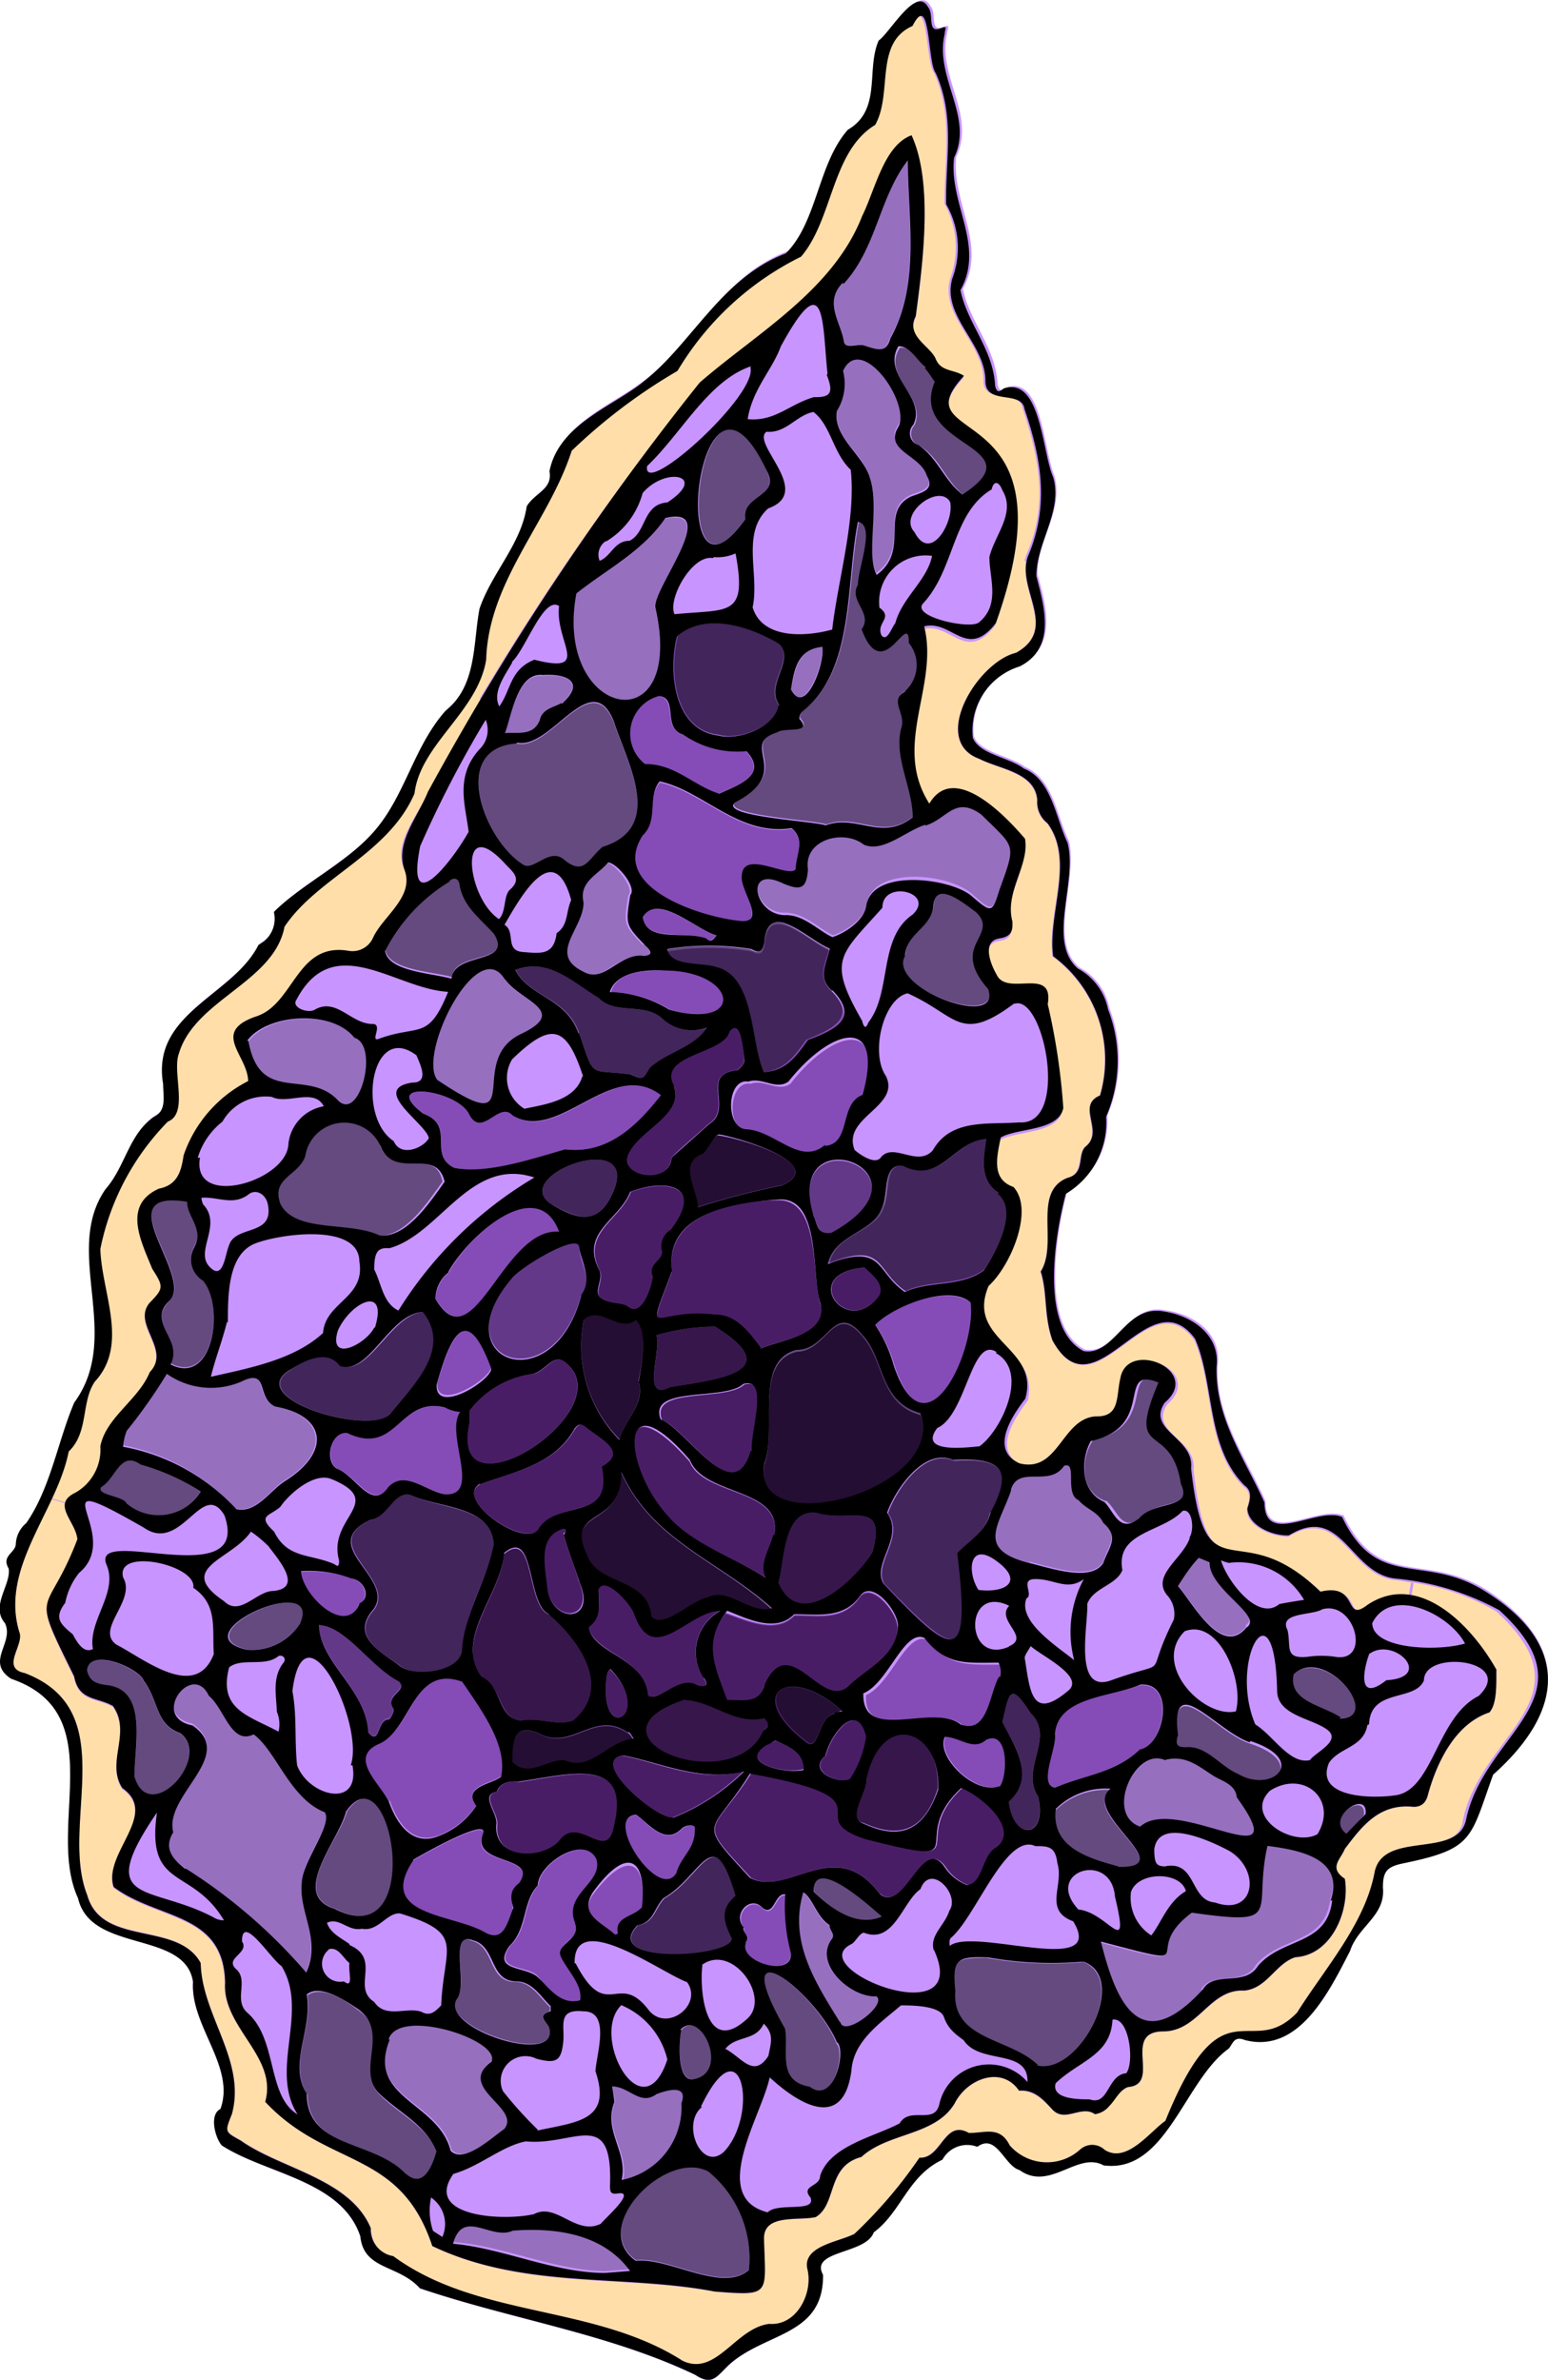 <svg xmlns="http://www.w3.org/2000/svg" viewBox="0 0 62.63 96.24"><defs><style>.cls-1{fill:#c894ff;}.cls-2{fill:#854bb7;}.cls-3{fill:#491d66;}.cls-4{fill:#ffdeaa;}.cls-5{opacity:0.5;}.cls-6{opacity:0.25;}</style></defs><g id="Layer_2" data-name="Layer 2"><g id="geode-small-5"><path id="fill4" class="cls-1" d="M60.41,71.75c-.93,2.54-.76,3-3.56,3.57-.72.13-.92.29-.9,1,.11,1.14-1,1.58-1.32,2.56-.84,1.65-2.07,4.17-4.27,3.6-.44-.18-.47.15-.65.35-1.8,1.29-2.52,5.06-5.06,4.73-1-.59-2.18,1.06-3.4.18-.61-.15-.93-1.51-1.71-.93a1.12,1.12,0,0,0-1.41.51c-1.41.67-1.66,2.11-2.78,2.94-.31.89-2.61.72-2.06,1.71,0,2.51-2.31,2.35-3.77,3.65-.53.5-.69.89-1.39.43-3.49-1.67-7.41-2.24-11.14-3.5-.87-1-2.26-.73-2.41-2.09-.75-2.28-3.82-2.53-5.6-3.69-.29-.32-.52-1.26-.06-1.47.62-1.7-1.23-3.36-1.11-5.14C7.5,78.05,3.69,79,3.16,76.77,1.83,73.85,4.54,69.29.45,67.89c-1-.69.13-1.44-.22-2.28-.6-.69.26-1.56.15-2.21-.31-.49.29-.6.29-1a1.13,1.13,0,0,1,.42-.83c1-1.42,1.27-3.29,1.93-4.87C5,54,2.51,50.63,4.36,48c.79-.89.95-2.21,1.94-2.91.55-.26.39-.84.39-1.34-.49-2.89,2.79-3.53,3.85-5.62a1.2,1.2,0,0,0,.63-1.34c1.14-1.09,2.84-1.92,3.94-3.13,1.33-1.44,1.65-3.47,3-5,1.29-1,1.11-2.71,1.38-4.13.5-1.46,1.68-2.61,1.91-4.15.29-.51,1.06-.68.91-1.42.38-1.9,2.58-2.62,3.82-3.63,2-1.53,3.13-4.2,5.76-5.18,1.27-1.23,1.28-3.56,2.5-4.95,1.39-.81.73-2.44,1.26-3.61.46-.33,1.51-2.24,2-1.34.26.3-.06,1.09.54.83.28-.09.15.05.13.26-.42,1.72,1.18,3.31.37,5-.2,1.87,1.26,3.53.27,5.34.26,1.33,1.34,2.4,1.4,3.86.08.3.14.27.36.13,1.45-.5,1.5,2.56,1.94,3.57.4,1.4-.73,2.64-.68,4,.36,1.27.8,2.9-.68,3.65a2.73,2.73,0,0,0-1.9,2.89c.28.67,1.45.78,2.08,1.24,1.13.48,1.28,2,1.77,3,.37,1.59-.86,4,.41,5.1a2.36,2.36,0,0,1,1.22,1.64,5.74,5.74,0,0,1-.08,4.35,3.36,3.36,0,0,1-1.63,3.11c-.45,1.69-1.06,5.43.72,6.36,1.3.22,1.69-1.91,3.26-1.59,1.16.16,2.27.93,2.12,2.21-.11,2.11,1.17,3.78,1.93,5.51,0,1.79,2.11.15,3.16.58,1.42,3,3.3,1.47,5.77,3C63.5,66.46,63.34,69.14,60.41,71.75Z"/><path id="fill3" class="cls-2" d="M30.12,78c-.44-.53.2-1.26.67-.88.56.56.56-.54,1-.47A7.5,7.5,0,0,0,32,79c0,1-2.17.34-1.85-.43C30.44,78.28,30,78.16,30.12,78ZM14.9,70.07c.47.57.36-.5.82-.54.1,0,.25-.34.2-.43-.38-.54.61-.71.22-1.11C15,67.42,14,65.78,12.89,65.72,13,67.31,14.78,68.26,14.9,70.07Zm-.67-6.24a5.06,5.06,0,0,0-2.08-.26c0,.94,1.81,2.68,2.37,1.3C15,64.59,14.72,63.94,14.23,63.83Zm2.92-10.77c-1.33.06-2.2,2.6-3.36,2.18-.57-.7-1.46-.22-2,.15-2,1.19,3.37,2.73,4.11,1.76C16.79,56,18.32,54.53,17.15,53.06Zm-3.51,6.33c.75.25,1.43,1.71,2.09.75.67-.7,1.52.17,2.28.29,1.54.11,0-2.45.63-3.33a1.75,1.75,0,0,1-.63-.17c-1.86-.47-1.94,2-4,1C13.4,57.89,13.13,59.07,13.64,59.39ZM21,76.19c.81-1.2-2-.71-1.47-2,.26-.71-2.49.85-2.84,1.06-1.54,2.29,1.61,2.15,2.95,3,.74.44.87-.35,1.12-.94C20.7,76.85,20.62,76.48,21,76.19Zm10.5-47.67c-.61-.86.68-1.82,0-2.51-1.16-.69-2.95-1.25-4.11-.29-.36,1.35-.18,3.8,1.65,4C29.93,30,31.4,29.4,31.54,28.52Zm-5.43,2.39c1.19,0,1.92.84,3,1.19.66-.33,2.05-.7,1.11-1.72a3.86,3.86,0,0,1-2.58-.68c-.82-.25-.16-1.5-1-1.55A1.58,1.58,0,0,0,26.11,30.91ZM35,51.26c-2.76.23-.66,2.94.61,1.1C35.76,51.92,35.33,51.61,35,51.26ZM32.9,49.15c.18.29.14.79.73.75C38.18,47.41,31.72,45.08,32.9,49.15Zm-4.68-.33a32.18,32.18,0,0,1,3.44-.89c1.86-.87-1.8-1.9-2.57-2-.21,0-.44.55-.67.77C27.37,47,28.2,48.16,28.22,48.82Zm2.57,5.72c.72-.36,2.84-.5,2.37-1.88-.31-1.14,0-4.11-1.65-4.11s-4.64.51-4.32,2.89c-1.12,3-.75,1.46,1.71,1.76C29.77,53.19,30.28,53.88,30.79,54.54ZM26.55,54c.26.5-.64,2.71.54,2.1,1.82-.31,4.84-.56,1.84-2.45A8.71,8.71,0,0,0,26.55,54Zm-.81-.64c-.7.56-1.48-.61-2.11,0a5.36,5.36,0,0,0,1.44,4.85c.24-.93,1-1.38.76-2.39C26,55.1,26.21,53.82,25.74,53.36ZM30.11,56c-.74.7-3.85.06-3.32,1.43,1.11.47,2.94,3.65,3.64,1.29C30.32,58,31.15,55.65,30.11,56ZM31,63.81c-.28-.58.16-1.16.3-1.73.35-1.94-2.85-1.56-3.43-3-3-3.37-2.74.19-.92,2.23C28,62.46,29.75,63,31,63.81Zm-8.22-2c-1.08.3-.75,1.54-.66,2.36.15,1.53,2,1.44,1.29-.18-.19-.6-.43-1.19-.65-2C22.91,62,22.92,61.84,22.81,61.78Zm8.41,3.28c-2.06-1.89-4.87-2.74-6.09-5.52,0,2.31-2.32,1.4-1.38,3.39.44,1.2,2.46.88,2.6,2.47.48.51,1.58-.62,2.2-.76C29.43,64.09,30.32,65.31,31.22,65.06ZM33,61.15C31.69,61,31.75,63,31.5,64c.8,2.06,3,.07,3.8-1.24C35.87,60.54,34.36,61.56,33,61.15ZM31.4,70.39s-.16.1-.4.15c-1.18.8.86,1.21,1.51,1C32.54,70.88,31.94,70.67,31.4,70.39Zm3.65-.17c-.35-1.45-1.41-.15-1.65.78-.77.64.59,1.19,1,.94A4.31,4.31,0,0,0,35.05,70.22Zm-6.58-2.35a1.9,1.9,0,0,1,.66-2.73c-1.27,0-2.69,2.28-3.46.11-.16-.42-1.23-1.55-1.45-1,0,.54.17,1.12-.41,1.52.21,1.11,2.27,1.22,2.37,2.79.44.3,1.31-.87,2-.41C28.75,68.31,28.55,68,28.47,67.87Zm-3.92-.14c-.38,2.91,2,1.68.13-.22C24.64,67.59,24.55,67.67,24.55,67.73Zm-1.7,3.48c1.07.46,1.67-.75,2.78-.88-.08-.09-.14-.22-.23-.26-1.36-.95-2.28.78-3.61,0-1-.39-1.11.23-1.07,1.14C21.33,72,22.23,71.12,22.85,71.21Zm4.5,4.56c.23-.75.81-1,.76-1.9-.12-.12-.45,0-.53.11-.66.65-1.27-.14-1.84-.57C24.32,73.49,26.65,76.94,27.35,75.77Zm2.73-4.12c-1.77.44-3.33-.33-4.89-.64-1.45.19,1.38,2.61,2,2.51A8.74,8.74,0,0,0,30.08,71.65Zm.84-2.15c-1.28.23-2.1-.74-3.28-.72-4.34,1.51,2,4,3.23,1.24C31,69.9,31.21,69.81,30.92,69.5Zm0-1.34c1-2.28,2.34,1.17,3.46,0,.77-.7,1.83-1.16,1.92-2.27.13-.54-1-2-1.51-1.33-.68,1-1.71.73-2.65.75-.75.78-1.91.2-2.79-.09-1,1.28-.45,2.24,0,3.6C30.07,68.78,30.71,69,30.92,68.16Zm2.84,1.11a1.15,1.15,0,0,1,.33-.1c-2.18-2-4.11-.68-1.4,1.31C33.17,70.64,33.12,69.39,33.76,69.27Zm12.33,1.49c1-.16,1.49-2.77,0-2.6-1.12.47-3.32.42-3.44,2,.06.54-.72,2,0,2.16C43.91,71.77,45.1,71.7,46.09,70.76ZM41.7,69.28c-.8-1.23-.86-.9-1.17.35.5.94,1.39,2.18.26,3.22.18,1.62,1.6,1.51,1.2-.21C41.24,71.51,42.71,70.29,41.7,69.28Zm-1.76,1.07c-.53.47-1.1-.11-1.68-.12-.39.79,1.22,2.37,2.19,2C40.77,71.83,40.8,69.94,39.94,70.35Zm-5,3.37c1.59.71,2.49.19,3-1.39.1-2.5-2.28-3.22-2.88-.43C35.14,72.46,34.2,73.53,34.92,73.72Zm.68,2.87c1,.81,1.7-2.42,2.65-1.08a1.91,1.91,0,0,0,.92.73c.68-.14.55-1.23,1.21-1.55.91-.77-.71-2.08-1.46-2.38-2.31,2.14.83,3.26-3.87,2.07-2.8-.92,1.34-1.58-4.68-2.65-1.63,2.55-2.25,1.79,0,4.21C31.92,76.77,33.76,74.13,35.6,76.59Zm-9.81,1.28c-1.51,1.61,3.83,1.27,3.85.52-.31-.64-.52-1.14.15-1.72-.92-3.11-1.34-.81-2.91.09C26.49,77.17,26.49,77.77,25.79,77.87Zm-.94.38s.17,0,.17,0c-.17-.71.6-.67.92-1,.24-1.93-.52-2.57-2-.59C23.46,77.47,24.29,77.75,24.85,78.25Zm-1.37,2.63c.12-.58-.49-1.1-.77-1.74s.84-.68.56-1.37c-.49-1.18,1.13-1.62.87-2.59-.48-1-2.36.2-2.37,1.06-.63.65-.41,1.78-1.16,2.47-.71,1.05.8.72,1.18,1.27S22.71,81.09,23.48,80.88Zm1.35-7.07c.69-2.84-1.93-2-3.87-1.74-.32,0-.74,0-.86.39-.72.12.07.89,0,1.37-.1,1.37,1.8,1.42,2.51.64C23.41,73.33,24.57,75.48,24.83,73.81Zm-9.08-1c.3.89.92,1.83,2,1.41A3.31,3.31,0,0,0,19.28,73c-.59-.78.59-.86,1-1.17.29-1.28-.82-2.75-1.58-3.85-2-.71-2,2-3.39,2.53S15.43,72.19,15.75,72.85ZM21.1,69.6c.75-.17,1.4.21,2.09,0,1.61-1.34.34-3.2-1-4.31-.92-.39-.54-3.52-1.8-2.43-.13,1.67-2,3.42-.93,5C20.36,68.19,20.11,69.47,21.1,69.6ZM15,61.46c-2.21,1,1,2.34.14,3.62-.95,1.06.13,1.64,1,2.26.59.53,2.46.31,2.57-.56.07-1.45,1-2.72,1.29-4.32-.07-1.55-2.29-1.44-3.37-2C15.91,60.27,15.67,61.37,15,61.46Zm9.41-2.15c1.11-.6-.1-1.13-.66-1.61-.15-.1-.29-.17-.47.12-.82,1.44-2.44,1.68-3.82,2.22-1.13.6,1.91,2.66,2.41,1.77C22.62,60.59,24.86,61.59,24.38,59.31Zm-2.92-3.73A3.83,3.83,0,0,0,19,57.05v.48c-1,4.14,6.31-.49,3.85-2.45C22.4,54.68,22,55.6,21.46,55.58Zm-1.59-.25c-1-2.65-1.61-1.4-2.2.57C17.59,57.09,19.64,55.92,19.87,55.33Zm-1.7-3.89a1.4,1.4,0,0,0-.57,1.09c1.6,2.64,2.76-2.89,5-2.71C21.76,47.43,18.94,50,18.17,51.44Zm5.34.93c.52-.63-.11-1.27-.08-2-.07-.56-2.45.87-2.74,1.3C17.87,55,22.37,56.66,23.51,52.37Zm-1.2-3.66c1,.54,1.78.88,2.38-.26C26.28,45.44,20.45,47.53,22.31,48.71Zm3.19-.52c-.43,1.14-2,1.63-1.28,3.14.31.51-.48,1.14.49,1.36.23.07.53,0,.71.18.55.49,1-.95,1-1.23-.2-.54.42-.64.39-1a.73.73,0,0,1,.34-.88C28.5,47.93,26.91,47.66,25.5,48.19ZM19,45.12c-.42-1.06-3.72-1.48-1.86-.08,1.33.49.14,1.64,1.25,2.19,1.31.26,3-.32,4.49-.75,1.69.19,2.86-.91,3.87-2.19-2-1.53-4.15,2-6,.82C20.18,44.51,19.51,46,19,45.12Zm8.17,1.7c.46-.47,1-.89,1.49-1.35,1.05-.66-.4-2,1.17-2.19.13-.09.29-.26.28-.39,0-.33-.14-1.78-.61-1.16-.26.91-2.95.91-2.23,2.2.41,1.16-1.46,1.65-1.84,2.71S27.09,48,27.16,46.82Zm1.48-5.26a1.8,1.8,0,0,1-1.74-.29c-.74-.78-2-.19-2.64-.91-1.12-.68-2-1.64-3.39-1.13.54,1.09,2.06,1.1,2.56,2.54.65,1.91.37,1.45,2.1,1.68.52.23.52.23.79-.26C27,42.56,28.13,42.36,28.64,41.56Zm-1.54-.73c3.11.86,2.75-1.57-.21-1.58-.73,0-1.94,0-2.18.88A4.53,4.53,0,0,1,27.1,40.83Zm1.87-3c-.82-.21-2.37-1.72-3-.74.18,1,1.7.54,2.55.86C28.74,38.16,28.84,37.94,29,37.83Zm-3-4c-1.41,2.11,2.39,3.32,4,3.46,1,0,0-1.24.05-1.83,0-1.1,1.91.13,2.17-.26,0-.63.39-1.17-.16-1.68-2.14.35-3.57-1.49-5.34-1.87C26.18,32.22,26.64,33.16,26,33.79Zm3,5.35c1.56.39,1.38,3,1.91,4.26.89-.07,1.25-.57,1.79-1.31,1.06-.44,2.08-.89,1-2-.58-.53-.21-1.09-.08-1.67-.84-.32-2.55-2.11-2.66-.25-.06.27-.14.48-.52.27a10.27,10.27,0,0,0-3.41,0C27.12,39.17,28.35,38.93,29,39.14Zm6,5.19c.87-3.31-1.33-2.69-3-.54-.51.35-1.06-.2-1.61,0-.91-.15-1,1.93-.08,1.93,1.16.08,2.2,1.49,3.16.62C34.44,46.26,33.94,44.63,34.94,44.33Zm1.7,7.88c1-.47,2.27-.19,3.2-.88.49-.77,1.41-2.4.57-3.09-.82-.53-.6-1.46-.47-2.22-1.35,0-1.84,1.85-3.38,1.09-.86-.13-.56,1.14-.85,1.7-.32,1-2,1.07-2.18,2.27C35.79,50.17,35.43,51.39,36.64,52.21Zm-1.23,1.37a5.81,5.81,0,0,1,.75,1.63c1.3,3.88,3.35-.62,3.12-2.52C38.45,51.91,36.14,52.81,35.41,53.58Zm-4.49,5.66c-.54,3.21,7.44,1.06,6.31-2.05-1.66-.45-1.43-2.12-2.33-3.15-1.17-1.46-1.4.56-2.66.59C30.47,55.1,31.47,57.89,30.92,59.24Zm9.14,1.92c.94-1.76.42-2.23-1.51-2.11-1.19-.53-2.35,1.18-2.68,2.13.69,1-.6,2-.16,2.85,2.89,3,3.58,3.39,3-1.22C39.22,62.3,39.89,61.93,40.06,61.16Zm-1.13,8.59c1.11.4,1.13-1.27,1.54-1.94a.85.85,0,0,0,0-.53c-1.3,0-2.15.1-3-1-.83-.37-1.49,1.83-2.47,2.23C34.92,70.53,37.8,68.85,38.93,69.75Z"/><path id="fill2" class="cls-3" d="M21,72.07c1.94-.26,4.56-1.1,3.87,1.74-.26,1.67-1.42-.48-2.24.66-.71.78-2.61.73-2.51-.64.09-.48-.7-1.25,0-1.37C20.22,72.1,20.64,72,21,72.07ZM35,51.26c-2.76.23-.66,2.94.61,1.1C35.76,51.92,35.33,51.61,35,51.26Zm.62,25.33c1,.81,1.7-2.42,2.65-1.08a1.91,1.91,0,0,0,.92.73c.68-.14.55-1.23,1.21-1.55.91-.77-.71-2.08-1.46-2.38-2.31,2.14.83,3.26-3.87,2.07-2.8-.92,1.34-1.58-4.68-2.65-1.63,2.55-2.25,1.79,0,4.21C31.92,76.77,33.76,74.13,35.6,76.59Zm-.68-2.87c1.59.71,2.49.19,3-1.39.1-2.5-2.28-3.22-2.88-.43C35.14,72.46,34.2,73.53,34.92,73.72Zm.13-3.5c-.35-1.45-1.41-.15-1.65.78-.77.64.59,1.19,1,.94A4.31,4.31,0,0,0,35.05,70.22Zm-1-1c-2.18-2-4.11-.68-1.4,1.31.48.16.43-1.09,1.07-1.21A1.15,1.15,0,0,1,34.09,69.17ZM31.4,70.39s-.16.1-.4.15c-1.18.8.86,1.21,1.51,1C32.54,70.88,31.94,70.67,31.4,70.39ZM25.19,71c-1.45.19,1.38,2.61,2,2.51a8.74,8.74,0,0,0,2.86-1.87C28.31,72.09,26.75,71.32,25.19,71Zm5.68-1c.12-.12.34-.21.05-.52-1.28.23-2.1-.74-3.28-.72C23.3,70.29,29.66,72.79,30.87,70ZM20.72,71.25c.61.7,1.51-.13,2.13,0,1.07.46,1.67-.75,2.78-.88-.08-.09-.14-.22-.23-.26-1.36-.95-2.28.78-3.61,0C20.8,69.72,20.68,70.34,20.72,71.25Zm3.83-3.52c-.38,2.91,2,1.68.13-.22C24.64,67.59,24.55,67.67,24.55,67.73Zm3.67.45c.53.13.33-.17.25-.31a1.9,1.9,0,0,1,.66-2.73c-1.27,0-2.69,2.28-3.46.11-.16-.42-1.23-1.55-1.45-1,0,.54.17,1.12-.41,1.52.21,1.11,2.27,1.22,2.37,2.79C26.62,68.89,27.49,67.72,28.22,68.18ZM21.1,69.6c.75-.17,1.4.21,2.09,0,1.61-1.34.34-3.2-1-4.31-.92-.39-.54-3.52-1.8-2.43-.13,1.67-2,3.42-.93,5C20.36,68.19,20.11,69.47,21.1,69.6ZM22.79,62c.12,0,.13-.17,0-.23-1.08.3-.75,1.54-.66,2.36.15,1.53,2,1.44,1.29-.18C23.25,63.36,23,62.77,22.79,62Zm.46-4.19c-.82,1.44-2.44,1.68-3.82,2.22-1.13.6,1.91,2.66,2.41,1.77.78-1.22,3-.22,2.54-2.5,1.11-.6-.1-1.13-.66-1.61C23.57,57.6,23.43,57.53,23.25,57.82Zm-1.79-2.24A3.83,3.83,0,0,0,19,57.05v.48c-1,4.14,6.31-.49,3.85-2.45C22.4,54.68,22,55.6,21.46,55.58Zm4.37.26c.14-.74.38-2-.09-2.48-.7.56-1.48-.61-2.11,0a5.36,5.36,0,0,0,1.44,4.85C25.31,57.3,26.09,56.85,25.83,55.84Zm-1.12-3.15c.23.07.53,0,.71.18.55.49,1-.95,1-1.23-.2-.54.42-.64.39-1a.73.73,0,0,1,.34-.88c1.38-1.8-.21-2.07-1.62-1.54-.43,1.14-2,1.63-1.28,3.14C24.53,51.84,23.74,52.47,24.71,52.69Zm2.55-8.76c.41,1.16-1.46,1.65-1.84,2.71s1.67,1.31,1.74.18c.46-.47,1-.89,1.49-1.35,1.05-.66-.4-2,1.17-2.19.13-.09.29-.26.28-.39,0-.33-.14-1.78-.61-1.16C29.23,42.64,26.54,42.64,27.26,43.93Zm1.16,2.73c-1.05.36-.22,1.5-.2,2.16a32.18,32.18,0,0,1,3.44-.89c1.86-.87-1.8-1.9-2.57-2C28.88,45.87,28.65,46.44,28.42,46.66Zm4.74,6c-.31-1.14,0-4.11-1.65-4.11s-4.64.51-4.32,2.89c-1.12,3-.75,1.46,1.71,1.76.87,0,1.38.68,1.89,1.34C31.51,54.18,33.63,54,33.16,52.66ZM26.55,54c.26.5-.64,2.71.54,2.1,1.82-.31,4.84-.56,1.84-2.45A8.71,8.71,0,0,0,26.55,54Zm3.56,2c-.74.7-3.85.06-3.32,1.43,1.11.47,2.94,3.65,3.64,1.29C30.32,58,31.15,55.65,30.11,56Zm.81,3.28c-.54,3.21,7.44,1.06,6.31-2.05-1.66-.45-1.43-2.12-2.33-3.15-1.17-1.46-1.4.56-2.66.59C30.47,55.1,31.47,57.89,30.92,59.24Zm0,8.92c1-2.28,2.34,1.17,3.46,0,.77-.7,1.83-1.16,1.92-2.27.13-.54-1-2-1.51-1.33-.68,1-1.71.73-2.65.75-.75.78-1.91.2-2.79-.09-1,1.28-.45,2.24,0,3.6C30.07,68.78,30.71,69,30.92,68.16ZM31.5,64c.8,2.06,3,.07,3.8-1.24.57-2.19-.94-1.17-2.28-1.58C31.69,61,31.75,63,31.5,64Zm-6.37-4.43c0,2.31-2.32,1.4-1.38,3.39.44,1.2,2.46.88,2.6,2.47.48.51,1.58-.62,2.2-.76.88-.55,1.77.67,2.67.42C29.16,63.17,26.35,62.32,25.13,59.54Zm6.2,2.54c.35-1.94-2.85-1.56-3.43-3-3-3.37-2.74.19-.92,2.23C28,62.46,29.75,63,31,63.81,30.75,63.23,31.19,62.65,31.33,62.08Z"/><path id="fill1" class="cls-4" d="M28.91,92.68c2.3.19,2.06.14,2-2.16,0-1,1.39-.69,2.09-.85.87-.51.44-2.06,1.85-2.43,1.08-1,3-.85,3.78-2.18.51-1,1.9-1.52,2.6-.51.63,0,1,.4,1.35.78.53.53,1.17-.2,1.72.17.11,0,.47-.16.57-.32s.42-.65.78-.77c1.36-.11-.28-2.24,1.41-2.25,1.44,0,1.88-1.72,3.29-1.65.92-.09,1.26-1.1,2.06-1.35,1.47-.08,2.22-1.88,2-3.17-.67-.46-.17-.78,0-1.21.7-.93,1.4-1.84,2.78-1.71.27,0,.5-.11.59-.5.36-1.28,1.09-2.85,2.48-3.31.33-.37.27-1.25.29-1.73-.73-1.3-2.07-2.84-3.55-3l.09-.54a9.5,9.5,0,0,1,3.44,1.17c3.89,3.54-.59,4.89-1.34,8.44C59,75.2,56,74,55.62,75.69c-.38,2.09-2,3.89-3.14,5.7-1.92,2-3-1.38-5.33,4.38-.63.43-1.57,1.75-2.46,1.17a.73.73,0,0,0-1,0,2,2,0,0,1-2.84-.18c-.41-.8-1-.5-1.65-.5-1-.57-1.1,1-2,1a19.15,19.15,0,0,1-2.63,3.08c-.62.33-2.13.48-1.9,1.44S32.23,94.1,31.12,94c-1.38.16-2.14,2.14-3.51,1.47-3.59-2.28-8.28-1.7-11.71-4.23-.66-.1-.85-.6-.9-1.15-.84-2-3.64-2.39-5.26-3.54-.65-.36-.65-.35-.35-1.07.58-2.15-1.23-4-1.27-6.1-.93-1.72-4-.65-4.59-2.76C2.38,73.74,5,69.19,1,67.67,0,67.46,1,66.51.78,66c-.58-1.9.5-3.63,1.3-5.37l.59.17c-.14.43.42.94.5,1.51-1.29,3.26-2,1.81-.18,5.52.19,1,.92.83,1.57,1.2.77,1.08-.3,2.26.38,3.32,1.52,1.07-.8,2.64-.35,4,1.78,1.34,4.46,1,4.5,3.87C9,82,11.25,83.18,10.73,85c2.54,2.71,5.45,1.9,6.76,5.84C21.17,92.6,25.23,92,28.91,92.68ZM41,22.6a17.21,17.21,0,0,1-.75,2.71c-1.18,1.51-1.76-.14-2.9.13.61,2.4-1.3,4.8.21,7.17,1-1.66,3,.45,3.88,1.42.18,1.07-.83,2.16-.52,3.34,0,.38,0,.61-.52.69-.72.11-.38,1-.11,1.46.4.92,2.32-.36,2.06,1.2a26.25,26.25,0,0,1,.63,4.2c-.19.94-1.86.8-2.53,1.19-.16.74-.4,1.64.51,2,.82.87-.16,3.16-1,3.94-.92,2.2,2.14,2.46,1.62,4.6-.55.71-1.44,2.06-.23,2.6,1.58.4,1.7-1.81,3.08-1.9,1,0,.83-.8,1-1.55.3-1.63,3.34-.35,1.79,1-.74,1.13,1.2,1.39,1.07,2.64.59,5.42,1.88,1.76,5.23,5,1.6-.38.9,1.3,1.91.53a2.45,2.45,0,0,1,1.67-.41l.09-.54c-.24-.05-.49-.09-.74-.12-1.87-.19-2.18-3.06-4.33-1.75-.66,0-1.68-.42-1.68-1.11.1-.33.21-.68-.12-.91-1.56-1.57-1.2-4.1-2-5.93-1.87-2.55-4,3.21-5.75,0-.36-1-.2-1.87-.48-2.77.73-1.15-.35-3.24,1.09-3.78.66-.19.39-.9.7-1.26.82-.62-.39-1.66.61-2.08a5.19,5.19,0,0,0-1.91-5.63c-.24-1.73.9-3.87-.22-5.38a1.07,1.07,0,0,1-.41-.93c-.1-1.13-1.52-1.25-2.34-1.68-2-.73-.08-3.91,1.49-4.29,1.65-.92.16-2.42.41-3.7ZM36.88,5.54c.88,1.89.46,5.14.17,7.31-.43.82.63,1.08.81,1.74s.74.4,1.13.68c-2.44,2.64,3.13,1.13,2,7.33l.46.09a1.6,1.6,0,0,1,.1-.31c.86-2,.5-3.85-.18-5.87-.11-.78-1.61-.13-1.58-1.13,0-1.53-1.78-2.61-1.34-4.14a3.61,3.61,0,0,0-.24-3c0-1.84.36-3.56-.42-5.3-.36-.45-.21-3.37-1-1.91-1.55.68-.78,2.71-1.5,4-1.77,1.06-1.72,3.81-3,5.33a12,12,0,0,0-5,4.62,22.48,22.48,0,0,0-4.32,3.2c-.91,2.88-3.37,5.28-3.46,8.46a4,4,0,0,1-.57,1.45l.42.25h0A107.51,107.51,0,0,1,28.3,15.54c2.33-2,5.41-3.72,6.58-6.72C35.41,7.76,35.77,6,36.88,5.54ZM11.47,37.44c-.42,2.25-3.61,3-4.27,5.13-.29.75.41,2.41-.44,2.76A10.08,10.08,0,0,0,4,50.48c.05,1.77,1.16,3.86-.22,5.37-.57.78-.24,2-1.06,2.82a7.81,7.81,0,0,1-.66,1.92l.59.17a.77.77,0,0,1,.42-.39,2,2,0,0,0,1-1.87c.27-1.17,1.57-1.86,2-3,.84-.93-.79-1.95,0-2.81.57-.59.55-.66.09-1.37-.44-1.13-1.2-2.56.28-3.24.77-.15.89-.77,1-1.35a5.29,5.29,0,0,1,2.61-3c0-1-1.5-2,.28-2.6,1.58-.47,1.65-3,3.77-2.67a.94.94,0,0,0,1-.51c.39-.88,1.82-1.68,1.28-2.76s.53-2.18.94-3.16c.69-1.25,1.4-2.51,2.14-3.74l-.42-.25c-.8,1.35-2.16,2.45-2.33,3.95C15.67,34.52,12.8,35.48,11.47,37.44Z"/><path id="void" class="cls-5" d="M4.12,60.12c.57-.37.74-1.44,1.55-.89a8.7,8.7,0,0,1,2.44,1.09,2,2,0,0,1-3,.49C5,60.5,3.82,60.46,4.12,60.12ZM42,72.64c-.75-1.13.72-2.35-.29-3.36-.8-1.23-.86-.9-1.17.35.5.94,1.39,2.18.26,3.22C41,74.47,42.39,74.36,42,72.64ZM13.59,77.2c3.74,1.91,2.3-6.6.45-3.94C13.72,74.44,11.69,76.63,13.59,77.2Zm17.33-18c-.54,3.21,7.44,1.06,6.31-2.05-1.66-.45-1.43-2.12-2.33-3.15-1.17-1.46-1.4.56-2.66.59C30.47,55.1,31.47,57.89,30.92,59.24Zm-2-20.1c1.56.39,1.38,3,1.91,4.26.89-.07,1.25-.57,1.79-1.31,1.06-.44,2.08-.89,1-2-.58-.53-.21-1.09-.08-1.67-.84-.32-2.55-2.11-2.66-.25-.06.27-.14.48-.52.27a10.27,10.27,0,0,0-3.41,0C27.12,39.17,28.35,38.93,29,39.14ZM31.54,26c-1.16-.69-2.95-1.25-4.11-.29-.36,1.35-.18,3.8,1.65,4,.85.23,2.32-.34,2.46-1.22C30.93,27.66,32.22,26.7,31.54,26ZM37,17.2a.51.51,0,0,0,.21.83c.79.47,1.05,1.4,1.78,2,3.08-2-2.23-1.87-1.09-4.59a5.39,5.39,0,0,0-.4-.54c-.35-.29-.61-.91-1.09-.83C35.65,15.18,37.51,16.08,37,17.2ZM31,19c-2.75-5.94-4.05,6.51-.86,2C30,20.08,31.6,20.14,31,19ZM24.83,29.2c-.93-2.25-2.55,1.19-3.92.87-2.77.18-1.28,3.91.24,4.92.43.34,1.09-.75,1.71-.14.8.6.93-.07,1.52-.57C26.92,33.5,25.38,30.89,24.83,29.2Zm7.69-.48c-.08,0-.18.27-.15.31.56.62-.6.32-.9.55-1.59.49.72,1.58-1.7,2.82-.67.58,3.16.75,3.67.94,1.24-.47,2.28.69,3.52-.33,0-1.2-.77-2.41-.46-3.59.21-.6-.51-1.12.13-1.48a1.41,1.41,0,0,0,.2-2c0-1.43-1,1.79-1.91-.56.48-.65-.55-1.16-.16-1.8,0-.68.71-2.41,0-2.55C34.25,23.54,34.61,27.06,32.52,28.72ZM40,39.94c-1.6-1.81.5-2.17-.5-3.11-.48-.33-1.65-1.34-1.72-.22-.08.85-1.07,1.1-1.15,2C35.78,39.91,40.56,41.69,40,39.94Zm-4.3,8.87c-.32,1-2,1.07-2.18,2.27,2.26-.91,1.9.31,3.11,1.13,1-.47,2.27-.19,3.2-.88.49-.77,1.41-2.4.57-3.09-.82-.53-.6-1.46-.47-2.22-1.35,0-1.84,1.85-3.38,1.09C35.7,47,36,48.25,35.71,48.81Zm-7.29-2.15c-1.05.36-.22,1.5-.2,2.16a32.18,32.18,0,0,1,3.44-.89c1.86-.87-1.8-1.9-2.57-2C28.88,45.87,28.65,46.44,28.42,46.66Zm-6.11,2.05c1,.54,1.78.88,2.38-.26C26.28,45.44,20.45,47.53,22.31,48.71Zm4-5.52c.66-.63,1.81-.83,2.32-1.63a1.8,1.8,0,0,1-1.74-.29c-.74-.78-2-.19-2.64-.91-1.12-.68-2-1.64-3.39-1.13.54,1.09,2.06,1.1,2.56,2.54.65,1.91.37,1.45,2.1,1.68C26.05,43.68,26.05,43.68,26.32,43.19ZM20,37.73c-.56-.59-1.26-1.08-1.38-2,0-.2-.22-.32-.43-.13a7.06,7.06,0,0,0-2.6,2.81c.15.82,1.83.87,2.7,1.1C18.39,38.45,20.82,39,20,37.73ZM6.91,55.14c1.75.89,2.18-2.37,1.3-3.39a1,1,0,0,1-.36-1.33c.42-.76-.28-1.24-.28-1.87-3.33-.48.31,3-.7,4.05S7.45,54.18,6.91,55.14Zm8.47-8.83a1.6,1.6,0,0,0-3.12.45c-.25.81-1.36.87-1,1.94.65,1.17,2.82.69,4,1.26,1.09.13,2.06-1.37,2.64-2.17C17.62,46.31,15.91,47.79,15.38,46.31Zm-3.64,9.08c-2,1.19,3.37,2.73,4.11,1.76.94-1.16,2.47-2.62,1.3-4.09-1.33.06-2.2,2.6-3.36,2.18C13.22,54.54,12.33,55,11.74,55.39Zm14.09.45c.14-.74.38-2-.09-2.48-.7.56-1.48-.61-2.11,0a5.36,5.36,0,0,0,1.44,4.85C25.31,57.3,26.09,56.85,25.83,55.84Zm-.7,3.7c0,2.31-2.32,1.4-1.38,3.39.44,1.2,2.46.88,2.6,2.47.48.51,1.58-.62,2.2-.76.88-.55,1.77.67,2.67.42C29.16,63.17,26.35,62.32,25.13,59.54Zm9,9.63c-2.18-2-4.11-.68-1.4,1.31.48.16.43-1.09,1.07-1.21A1.15,1.15,0,0,1,34.09,69.17Zm6-8c.94-1.76.42-2.23-1.51-2.11-1.19-.53-2.35,1.18-2.68,2.13.69,1-.6,2-.16,2.85,2.89,3,3.58,3.39,3-1.22C39.22,62.3,39.89,61.93,40.06,61.16Zm4.64-.47c.46.4.61,1.29,1.42.67.62-.76,2.18-.34,1.7-1.39-.41-2.63-2.27-.92-.92-4.11-1.71-.68-.07,1.78-2.74,2.37C43.73,58.94,43.66,60.3,44.7,60.69ZM55.18,73.4c.11-1-1.69.16-.76.81C54.68,73.94,55,73.69,55.18,73.4Zm-2.91-5.65c-.24,1.09,1.2,1.27,1.92,1.74C56,69.5,53.6,66.51,52.27,67.75Zm-4.32,3c.84-.07,1.39.78,2.11,1.08,1.39.81,2.87-.55.5-1.32-1.36-.44-3.23-3-2.93-.26C47.52,70.6,47.59,70.7,48,70.71Zm-2.71,4.8c2.59,0-1.55-2.2-.32-3.16a2.89,2.89,0,0,0-2.21.82C42.51,74.72,44,75.17,45.24,75.51Zm-1.48,3.81a15.15,15.15,0,0,1-3.85-.18c-1.29,0-1.44.11-1.33,1.37-.16,2,2.23,1.89,3.34,3C43.63,84,45.74,80,43.76,79.32ZM30.3,91.79a4.57,4.57,0,0,0-1.63-4c-1.7-.91-4.86,2.25-2.94,3.61C27.08,91.26,29.22,92.72,30.3,91.79Zm-2.17-7.71c1.4-.26.28-2.86-.55-2C27.48,82.45,27.34,84.26,28.13,84.08Zm3.59-2c.19.88-.31,2.12,1,2.35,1,.74,1.49-1.43,1.12-1.79C33,80.52,29.3,77.72,31.72,82.06Zm1.21-5.59c.66.69,1.78,1.5,2.74,1C35.17,77.08,32.91,75,32.93,76.47Zm-7.14,1.4c-1.51,1.61,3.83,1.27,3.85.52-.31-.64-.52-1.14.15-1.72-.92-3.11-1.34-.81-2.91.09C26.49,77.17,26.49,77.77,25.79,77.87Zm-.39-7.8c-1.36-.95-2.28.78-3.61,0-1-.39-1.11.23-1.07,1.14.61.7,1.51-.13,2.13,0,1.07.46,1.67-.75,2.78-.88C25.55,70.24,25.49,70.11,25.4,70.07ZM20,62.46c-.07-1.55-2.29-1.44-3.37-2-.67-.22-.91.88-1.61,1-2.21,1,1,2.34.14,3.62-.95,1.06.13,1.64,1,2.26.59.53,2.46.31,2.57-.56C18.73,65.33,19.62,64.06,20,62.46Zm-7.8,3.18c.91-2.15-5,.46-2.15,1.08A2.33,2.33,0,0,0,12.15,65.64ZM4.34,68.16c1.64.22,1.13,2.48,1.09,3.64.57,2.11,3.19-.73,1.85-1.7-1-.35-.84-1.29-1.48-2.13-.19-.51-2.19-1.35-2.29-.41C3.62,68,3.83,68.1,4.34,68.16Zm8.1,12.54c.23,1.33-.8,2.8,0,4,.05,2.23,2.7,1.87,4,3.25.66.58,1-.19,1.27-.88-.46-1.11-1.58-1.57-2.39-2.4s.5-2.44-.81-3.36C14,80.91,13,80.26,12.44,80.7Zm6,.14C17.8,82,22.66,83.57,22.23,82c-.06-.18-.57-.49,0-.66,0,0,.05-.16,0-.19-.42-.39-.73-1-1.4-1-1.09,0-.8-1.42-1.74-1.66C18.09,78.05,19,80.26,18.47,80.84Z"/><path id="void-2" data-name="void" class="cls-6" d="M47.19,71.18c.79-.24,1.36.31,1.94.67.33.19.85.31.91.84,2.49,3.45-2.46-.15-3.91,1.18C44.69,73.38,45.92,70.65,47.19,71.18ZM32,27.88c.53,1.08,1.34-1,1.26-1.72C32.27,26.26,32.17,27.11,32,27.88Zm-6,10.33c-.77-.82-.77-.82-.58-2,.29-.27-.56-1.32-.9-1.32-.4.5-1.19.77-1,1.64.06,1-1.44,2.08,0,2.79.84.49,1.49-.8,2.46-.64C26.51,38.61,26.24,38.38,26.08,38.21ZM14.39,42c-.9-1.16-3.53-1-4.33.11.46,2.63,2.39,1.07,3.69,2.44C14.62,45.32,15.36,42.27,14.39,42ZM35.45,80.76c-1.05,0-2.53-1.28-1.82-2.3.18-.23-.06-.35-.08-.59-.52-.29-.68-1.1-1.06-1.32-.6,2,.48,3.62,1.48,5.23C34.14,82.4,35.9,81.09,35.45,80.76Zm-.38-8.86c.07.56-.87,1.63-.15,1.82,1.59.71,2.49.19,3-1.39C38.05,69.83,35.67,69.11,35.07,71.9ZM30.87,70c.12-.12.34-.21.05-.52-1.28.23-2.1-.74-3.28-.72C23.3,70.29,29.66,72.79,30.87,70ZM19.48,67.81c.88.38.63,1.66,1.62,1.79.75-.17,1.4.21,2.09,0,1.61-1.34.34-3.2-1-4.31-.92-.39-.54-3.52-1.8-2.43C20.28,64.51,18.38,66.26,19.48,67.81Zm-14.35-10a2.1,2.1,0,0,0-.19.63A8.23,8.23,0,0,1,9.52,61c.85.21,1.41-.77,2-1.14,1.8-1.11,1.67-2.58-.43-3-.78-.37-.22-1.6-1.38-1a3.09,3.09,0,0,1-3-.33A21.33,21.33,0,0,1,5.13,57.86Zm7.76,7.86c.08,1.59,1.89,2.54,2,4.35.47.57.36-.5.82-.54.1,0,.25-.34.2-.43-.38-.54.61-.71.22-1.11C15,67.42,14,65.78,12.89,65.72Zm.25,7.54c-1.41-.56-2-2.5-2.88-3.15-.91.41-1.17-1-1.82-1.56-.67-1.42-2.4.86-.65,1.2C9.58,71,6.62,72.57,7,74.08c-.44.69,0,1.11.5,1.47a21.53,21.53,0,0,1,4.88,4.2c.61-1.36-.33-2.44-.17-3.66C12.25,75.24,13.46,73.76,13.14,73.26Zm5.2,17.46c2,.14,4.08,1.15,6.15,1.18l1-.08c-1.1-1.52-3-1.76-4.72-1.63C19.88,90.6,18.74,89.26,18.34,90.72Zm2.11-4.62c.7-.86-2-1.67-.52-2.74.36-.83-3.79-2.2-4.16-.88-1,2.39,2,2.52,2.5,4.5C18.8,87.52,19.91,86.47,20.45,86.1Zm7.15-1c.26-.78-.63-.54-1-.36-.68.48-1.11-.3-1.81-.31,0,.2.07.4.1.62-.48,1.13.56,2,.32,3.16A3,3,0,0,0,27.6,85.1Zm21-4.6c.46-.77,1.7-.09,2.22-1,1-1.16,2.78-.8,3-2.65.59-1.72-1.22-2.06-2.6-2.19-.6,2.69.75,3.25-3,2.7C46,79,48.88,79.7,44.5,78.56,45.13,81.08,46.1,83.26,48.63,80.5Zm1.79-14.72c.74-.46-1.54-1.53-1.49-2.65-.15-.07-.4-.22-.43-.18-.3.36-.57.76-.85,1.15C48.25,64.82,49.43,67,50.42,65.78Zm-8.75-2.57c.82.18,2.5.8,3,0,.17-.63.65-1,0-1.62-.21-.46-.68-.55-1-.92-.56-.25,0-1.59-.58-1.4-.59.88-1.87-.11-2.17,1C40.43,61.69,39.46,62.66,41.67,63.21ZM33,61.15C31.69,61,31.75,63,31.5,64c.8,2.06,3,.07,3.8-1.24C35.87,60.54,34.36,61.56,33,61.15ZM26.55,54c.26.5-.64,2.71.54,2.1,1.82-.31,4.84-.56,1.84-2.45A8.71,8.71,0,0,0,26.55,54Zm7.08-4.1c4.55-2.49-1.91-4.82-.73-.75C33.08,49.44,33,49.94,33.63,49.9Zm.08-12.08c.49-.16,1.28-.65,1.36-1.28.28-1.52,3.28-1.24,4.26-.39.82.74.84.72,1.14-.29.69-1.82.64-1.61-.74-3-1.08-.79-1.39.2-2.27.45s-1.71,1.15-2.53.75c-.82-.66-2.45-.23-2.26,1,0,.76-.22.87-1,.56-1.6-.77-1.19,1.31.08,1.29C32.54,36.9,33.17,37.59,33.71,37.82Zm3-31.34C35.56,8,35.48,10,34.18,11.41H34.1c-.79.8-.07,1.61,0,2.4,0,.34.54.07.82.15.49.17.91.35,1.07-.27C37.25,11.5,36.71,8.84,36.73,6.48Zm-1.27,16.7c1.39-1,.11-2.53,1.39-3.16.42-.16,1-.26.65-.85-.26-.84-1.77-1-1.14-2S34.82,13.4,34.11,15a2.09,2.09,0,0,1-.25,1.6c-.19,1,1.1,1.82,1.34,2.71C35.59,20.45,35,22.39,35.46,23.18Zm-8.95,1.41c-.06-.8,2.67-4.13.41-3.61C26,22.34,24.58,23,23.31,24,22.37,29.06,27.8,30.17,26.51,24.59Zm-4.67,4.59c.08-.48.55-.52.88-.71,1-.9.18-1.24-.75-1.13-1-.13-1.26,1.59-1.54,2.35C21,29.64,21.54,29.82,21.84,29.18ZM17.69,43.69c3.79,2.56,1.09-.75,3.39-1.85,2-.94,0-1.3-.65-2.22C19.33,37.75,16.89,42.61,17.69,43.69Zm5.82,8.68c.52-.63-.11-1.27-.08-2-.07-.56-2.45.87-2.74,1.3C17.87,55,22.37,56.66,23.51,52.37Z"/><path id="fill0" d="M.45,67.89c4.09,1.4,1.38,6,2.71,8.88C3.68,79,7.5,78.05,7.81,80.15c-.11,1.78,1.73,3.43,1.11,5.14-.46.22-.22,1.15.05,1.47,1.79,1.16,4.86,1.41,5.61,3.68.14,1.37,1.53,1.13,2.41,2.1,3.72,1.26,7.65,1.83,11.14,3.5.7.46.85.07,1.39-.43C31,94.3,33.32,94.47,33.3,92c-.56-1,1.74-.83,2.05-1.72,1.12-.83,1.37-2.27,2.78-2.94a1.14,1.14,0,0,1,1.41-.52c.78-.57,1.1.78,1.71.94,1.22.88,2.35-.77,3.4-.19,2.53.34,3.26-3.43,5.06-4.72.18-.21.21-.52.65-.35,2.21.58,3.43-2,4.26-3.6.32-1,1.44-1.42,1.33-2.56,0-.7.19-.86.9-1,2.79-.58,2.63-1,3.56-3.57,2.93-2.61,3.09-5.3-.33-7.42-2.47-1.55-4.35,0-5.78-3-1-.43-3.14,1.21-3.14-.58-.77-1.73-2-3.4-1.94-5.5.15-1.29-1-2.06-2.12-2.23-1.57-.31-2,1.82-3.26,1.6-1.78-.93-1.17-4.66-.72-6.36a3.35,3.35,0,0,0,1.63-3.11,5.74,5.74,0,0,0,.08-4.35,2.42,2.42,0,0,0-1.22-1.65c-1.27-1.1,0-3.5-.42-5.09-.48-1-.64-2.56-1.77-3-.61-.46-1.79-.57-2.06-1.24a2.71,2.71,0,0,1,1.9-2.89c1.47-.75,1-2.38.67-3.65,0-1.37,1.08-2.63.68-4-.45-1-.49-4.08-2-3.59-.2.15-.28.18-.35-.12-.07-1.46-1.14-2.53-1.4-3.86,1-1.81-.47-3.47-.26-5.35.81-1.65-.8-3.25-.38-5,0-.2.15-.35-.13-.25-.61.26-.28-.54-.54-.84-.48-.88-1.52,1-2,1.35-.52,1.17.14,2.8-1.25,3.61-1.22,1.39-1.23,3.73-2.51,5-2.62,1-3.79,3.64-5.76,5.19-1.23,1-3.43,1.72-3.8,3.62.14.74-.63.9-.92,1.42-.23,1.54-1.42,2.69-1.91,4.14-.27,1.43-.1,3.11-1.38,4.13-1.33,1.51-1.64,3.54-3,5-1.1,1.2-2.79,2-3.94,3.13a1.18,1.18,0,0,1-.62,1.33c-1.06,2.1-4.35,2.74-3.86,5.63,0,.5.16,1.08-.39,1.34-1,.7-1.14,2-1.94,2.91C2.51,50.63,5,54,3,56.73c-.67,1.58-.95,3.44-1.94,4.87a1.16,1.16,0,0,0-.42.83c0,.37-.6.48-.29,1,.11.65-.75,1.52-.15,2.21C.59,66.44-.61,67.2.45,67.89ZM.78,66c-.79-2.61,1.52-4.86,2-7.3.82-.78.49-2,1.06-2.83,1.39-1.5.27-3.59.22-5.36a10.22,10.22,0,0,1,2.73-5.15c.86-.34.16-2,.45-2.76.65-2.18,3.85-2.88,4.27-5.12,1.33-2,4.2-2.93,5.26-5.39.24-2,2.56-3.3,2.9-5.41.09-3.18,2.54-5.58,3.46-8.45A22.53,22.53,0,0,1,27.41,15a12,12,0,0,1,5-4.62c1.3-1.52,1.23-4.26,3-5.33.72-1.29-.05-3.31,1.51-4,.74-1.46.59,1.46.94,1.91.79,1.74.39,3.47.42,5.3a3.53,3.53,0,0,1,.25,3c-.44,1.54,1.34,2.62,1.34,4.15,0,1,1.47.35,1.58,1.13.68,2,1,3.86.18,5.86-.61,1.34,1.28,3-.52,4-1.56.37-3.5,3.56-1.48,4.29.82.42,2.25.54,2.34,1.66a1.08,1.08,0,0,0,.41.94c1.12,1.5,0,3.65.23,5.38a5.2,5.2,0,0,1,1.9,5.63c-1,.42.22,1.46-.61,2.09-.31.35,0,1.06-.7,1.24-1.45.56-.37,2.65-1.09,3.79.28.9.12,1.76.47,2.78,1.72,3.16,3.88-2.61,5.77-.06.8,1.84.44,4.36,2,5.93.33.23.23.59.12.92,0,.68,1,1.14,1.68,1.1,2.15-1.31,2.46,1.56,4.32,1.75a10.87,10.87,0,0,1,4.19,1.28c3.89,3.55-.59,4.9-1.34,8.45C59,75.21,56,74,55.62,75.69c-.38,2.09-2,3.89-3.14,5.7-1.92,2-3-1.38-5.33,4.38-.62.43-1.57,1.75-2.46,1.17a.73.73,0,0,0-1,0,2,2,0,0,1-2.84-.18c-.4-.8-1-.49-1.65-.5-1-.57-1.1,1.06-2,1a18.73,18.73,0,0,1-2.63,3.08c-.63.33-2.13.49-1.9,1.44s-.43,2.29-1.55,2.2c-1.37.17-2.14,2.15-3.51,1.49-3.58-2.29-8.28-1.71-11.7-4.23A1.09,1.09,0,0,1,15,90.11c-.84-2-3.64-2.39-5.26-3.54-.65-.36-.65-.34-.36-1.07.59-2.16-1.22-4-1.26-6.11-.93-1.71-4-.64-4.59-2.74C2.38,73.74,5,69.19,1,67.66,0,67.46,1,66.51.78,66ZM3,67.79c.19,1,.92.83,1.57,1.2.77,1.08-.3,2.27.38,3.32,1.52,1.06-.8,2.64-.35,4,1.78,1.34,4.46,1,4.51,3.88C9,82,11.25,83.18,10.73,85c2.54,2.71,5.46,1.89,6.76,5.83,3.69,1.76,7.74,1.13,11.42,1.84,2.31.18,2.06.14,2-2.15,0-1,1.39-.7,2.09-.86.87-.51.44-2.07,1.85-2.43,1.08-1,3-.85,3.78-2.18.51-1,1.91-1.52,2.6-.5.64-.06,1,.39,1.36.77.51.53,1.16-.21,1.71.18a.9.9,0,0,0,.57-.32c.26-.25.42-.66.77-.78,1.37-.11-.28-2.24,1.42-2.25,1.44,0,1.87-1.73,3.28-1.65.93-.09,1.27-1.1,2.07-1.35,1.47-.09,2.21-1.89,2-3.17-.67-.45-.17-.78,0-1.21.7-.93,1.4-1.85,2.78-1.7.28,0,.5-.12.59-.52.35-1.27,1.09-2.84,2.48-3.3.33-.37.27-1.25.28-1.73-1-1.78-3.13-4-5.21-2.62-1,.77-.31-.91-1.91-.53-3.34-3.27-4.64.39-5.23-5,.13-1.24-1.81-1.51-1.07-2.64,1.55-1.31-1.5-2.58-1.79-1-.18.75,0,1.58-1,1.55-1.38.09-1.5,2.3-3.08,1.9-1.21-.54-.33-1.89.23-2.61C42.1,54.47,39.05,54.22,40,52c.88-.79,1.86-3.08,1-4-.9-.31-.67-1.22-.51-2,.67-.39,2.34-.25,2.53-1.19a26.25,26.25,0,0,0-.63-4.2c.26-1.56-1.66-.28-2.07-1.2-.26-.45-.6-1.35.12-1.46.49-.08.54-.31.52-.69-.32-1.19.7-2.28.51-3.34-.85-1-2.89-3.09-3.87-1.42-1.52-2.38.4-4.76-.21-7.17,1.13-.28,1.72,1.38,2.9-.13,3.34-9.34-4-7.07-1.29-10-.4-.27-.93-.16-1.14-.68s-1.23-.92-.81-1.74c.29-2.17.71-5.41-.17-7.31-1.12.41-1.47,2.21-2,3.27-1.17,3-4.25,4.72-6.57,6.73a112.62,112.62,0,0,0-11,16.56c-.4,1-1.34,2.07-.94,3.16s-.89,1.87-1.28,2.74a.91.91,0,0,1-1,.52c-2.12-.35-2.18,2.2-3.77,2.67-1.78.64-.3,1.55-.28,2.6a5.29,5.29,0,0,0-2.61,3c-.09.58-.21,1.2-1,1.35-1.48.67-.73,2.11-.27,3.24.46.72.47.79-.1,1.37-.74.86.89,1.89,0,2.81-.46,1.13-1.77,1.82-2,3a2,2,0,0,1-1,1.87c-1,.48,0,1.14.07,1.89C1.88,65.53,1.17,64.08,3,67.79Zm2.44,4c0-1.16.55-3.43-1.09-3.64-.51-.06-.73-.18-.83-.6.1-.94,2.1-.1,2.29.41.63.84.47,1.77,1.48,2.13C8.62,71.07,6,73.91,5.43,71.8Zm-.46-8c-.31-1.23,3-.5,2.84.42,1,.68.76,1.62.83,2.68-.73,1.91-2.8.21-3.94-.38C3.84,65.9,5.49,64.75,5,63.83ZM8.22,48.71a.77.77,0,0,1-.07-.27c.68-.06,1.29.36,1.95-.17.31-.19.67.06.74.45.25,1.3-1.33.8-1.58,1.66-.16.38-.23,1.46-.8.83S9,49.53,8.22,48.71Zm1,4.76c0-1.09,0-2.69,1.05-3.16.91-.39,4.26-.9,4.27.71.25,1.48-1.38,1.63-1.47,2.89-1.18,1.08-2.95,1.41-4.54,1.77C8.71,54.94,9,54.21,9.18,53.47ZM24.6,34.88c.34,0,1.19,1,.9,1.32-.19,1.19-.19,1.2.57,2,.17.17.45.4,0,.46-1-.16-1.61,1.13-2.46.64-1.48-.71,0-1.74,0-2.8C23.41,35.65,24.2,35.38,24.6,34.88ZM34.11,15c.71-1.55,2.72,1.24,2.25,2.24-.63,1,.88,1.14,1.14,2,.34.59-.23.68-.66.85-1.27.64,0,2.16-1.37,3.16-.45-.8.12-2.73-.27-3.91-.24-.9-1.53-1.7-1.34-2.72A2.09,2.09,0,0,0,34.11,15Zm1.48,9.63a1.88,1.88,0,0,1,2.12-2.15c-.2,1-1.21,1.68-1.49,2.73-.14.15-.33.78-.56.48C35.44,25.17,36.15,25,35.59,24.58ZM37,21.52c-.69-.73,1-2,1.44-1.22C38.62,21.07,37.66,22.8,37,21.52ZM34.42,19c.22,2-.52,4.45-.75,6.46-1,.28-2.82.43-3.22-.9.29-1.31-.48-3,.63-4,1.86-.66-.72-2.63-.07-3.1.8.07,1.19-.66,1.9-.8C33.62,17.2,33.7,18.32,34.42,19ZM32,27.88c.13-.76.24-1.62,1.27-1.72C33.38,26.86,32.57,29,32,27.88Zm-.5.64c-.14.88-1.61,1.46-2.46,1.22-1.82-.23-2-2.67-1.65-4,1.16-1,2.95-.4,4.12.29C32.22,26.71,30.93,27.66,31.54,28.52ZM31,19c.64,1.1-1,1-.85,2C26.91,25.54,28.2,13.09,31,19Zm-2.12,3.53a1.78,1.78,0,0,0,.88-.15c.48,2.6-.26,2.24-2.47,2.46C27,24.23,28,22.42,28.84,22.57ZM27.62,29.7a3.83,3.83,0,0,0,2.58.68c.93,1-.45,1.4-1.1,1.72-1.07-.34-1.79-1.21-3-1.2a1.57,1.57,0,0,1,.55-2.75C27.46,28.2,26.79,29.45,27.62,29.7Zm-.93,1.9c1.77.38,3.2,2.23,5.34,1.89.56.5.19,1,.16,1.66-.26.4-2.13-.83-2.18.27-.07.6,1,1.87,0,1.83-1.61-.14-5.41-1.35-4-3.47C26.65,33.17,26.18,32.22,26.69,31.6Zm7,8.46c1.1,1.14.08,1.59-1,2-.54.74-.9,1.24-1.79,1.3-.54-1.22-.35-3.86-1.91-4.25-.62-.21-1.85,0-2-.73a10.54,10.54,0,0,1,3.41,0c.38.22.46,0,.52-.25.11-1.87,1.82-.08,2.65.23C33.44,39,33.07,39.53,33.65,40.06Zm8.23,23.8c.73,0,1.27.49,1.93,0a4.5,4.5,0,0,0-.39,3.28c-.66-.54-2.3-1.56-1.93-2.5C41.84,64.49,41.24,63.86,41.88,63.86ZM53,71.18c-.82.19-1.49-1-2.21-1.44-1.1-2.55.78-5.86.88-1.38,0,1,1.34,1.11,2,1.57S53.22,70.86,53,71.18Zm.3,3c-1,.54-3-.71-1.92-1.76C52.76,71.54,54.19,72.81,53.27,74.23Zm-2.71-3.77c2.38.77.88,2.14-.5,1.33-.72-.3-1.27-1.15-2.1-1.08-.37,0-.45-.1-.33-.49C47.33,67.47,49.2,70,50.56,70.46ZM50,69.21c-1.3.3-3.43-1.89-2.07-3.24C49.32,65.43,50.35,68,50,69.21Zm-.87,2.63c.33.2.85.32.91.85,2.49,3.45-2.46-.15-3.91,1.18-1.44-.49-.21-3.22,1-2.69C48,70.94,48.55,71.49,49.13,71.84Zm-11.35,7c1.63,3.52-5.37.77-3.33-.22.16-.08.31-.43.5-.46,1.22.48,1.57-1.27,2.29-1.76.4-1.09,1.63.22,1.17.87C38.22,77.88,37.6,78.26,37.78,78.88ZM24.86,85l-.09-.62c.7,0,1.12.8,1.8.31.4-.16,1.29-.42,1,.37a3,3,0,0,1-2.42,3.1C25.41,87,24.39,86.18,24.86,85Zm-3.11,1.12a16.06,16.06,0,0,1-1.4-1.55,1,1,0,0,1,1.36-1.31c.78.2,1,.11,1.08-.7.06-.65-.25-1.33.82-1.22,1.1,0,.53,1.7.48,2.42C24.77,85.76,23.36,85.81,21.75,86.16Zm-7.61-7.5c-.33-.24-.78-.44-.91-.86.5-.24.85.36,1.41.24.66.13,1-.65,1.54-.62,2.68.82,1.77,1.32,1.67,3.72-.26.27-.46.45-.8.26-.59-.21-1.45.29-1.91-.4C14.21,80.37,15.45,79.23,14.14,78.66ZM11.2,69.22a1.31,1.31,0,0,1,.07.81c-1.21-.65-2.45-.89-2-2.6.51-.41,1.46,0,2-.46.18-.06.32.11.21.26C11,67.83,11.18,68.54,11.2,69.22ZM10,66.72c-2.83-.62,3.06-3.22,2.15-1.08A2.31,2.31,0,0,1,10,66.72Zm5.14-15.38c0-.7.14-.9.61-.86,2.05-.56,3.28-3.72,5.87-2.86A16.21,16.21,0,0,0,16.12,53C15.49,52.7,15.44,51.92,15.14,51.34Zm0,2.35c-.34.68-1.88,1.45-1.47.12C14.19,52.65,15.71,51.93,15.17,53.69Zm3-2.25c.76-1.4,3.59-4,4.48-1.63-2.29-.17-3.45,5.36-5,2.72A1.36,1.36,0,0,1,18.17,51.44Zm5.26-9.66c-.5-1.44-2-1.46-2.55-2.55,1.35-.51,2.26.45,3.38,1.13.68.72,1.9.13,2.64.9a1.77,1.77,0,0,0,1.73.3c-.5.8-1.65,1-2.31,1.63-.28.49-.27.48-.78.26C23.8,43.22,24.08,43.68,23.43,41.78Zm.16,1.75c-.29,1-1.58,1.14-2.34,1.31a1.45,1.45,0,0,1-.5-2C22.29,41.32,22.91,41.44,23.59,43.53Zm3.3-4.28c3,0,3.32,2.44.21,1.58a4.74,4.74,0,0,0-2.4-.71C24.94,39.28,26.16,39.21,26.89,39.25ZM26,37.09c.62-1,2.17.53,3,.74-.12.11-.22.34-.43.12C27.68,37.63,26.17,38.14,26,37.09Zm1.28,6.84c-.72-1.29,2-1.29,2.23-2.2.47-.62.57.83.61,1.16,0,.12-.15.3-.28.39-1.57.16-.12,1.53-1.16,2.19-.5.45-1,.89-1.51,1.35-.06,1.13-2.2.79-1.73-.18S27.67,45.08,27.26,43.93Zm4.4,4a32.18,32.18,0,0,0-3.44.89c0-.65-.85-1.8.2-2.16.24-.22.46-.79.67-.78C29.86,46,33.52,47.07,31.66,47.93Zm-6.16.26c1.41-.54,3-.26,1.62,1.54a.77.77,0,0,0-.35.89c0,.38-.58.48-.38,1,0,.27-.42,1.71-1,1.22-.17-.14-.47-.11-.71-.18-1-.22-.17-.85-.48-1.35C23.49,49.81,25.07,49.33,25.5,48.19Zm6.63,17.09c.95,0,2,.2,2.66-.76.53-.67,1.64.79,1.51,1.32-.09,1.13-1.15,1.58-1.92,2.28-1.12,1.21-2.42-2.25-3.46,0-.21.8-.85.62-1.52.63-.5-1.36-1-2.33,0-3.61C30.23,65.46,31.39,66.05,32.13,65.28ZM31.5,64c.25-.94.19-3,1.53-2.82,1.34.41,2.85-.61,2.27,1.58C34.55,64,32.31,66,31.5,64ZM35.6,76.6c-1.83-2.46-3.68.17-5.26-.66-2.22-2.41-1.59-1.66,0-4.21,6,1.07,1.89,1.73,4.68,2.65,4.71,1.2,1.57.06,3.87-2.07.75.29,2.37,1.61,1.45,2.38-.64.32-.52,1.41-1.2,1.55a1.91,1.91,0,0,1-.92-.73C37.31,74.17,36.61,77.4,35.6,76.6Zm.07.9c-1,.47-2.08-.34-2.75-1C32.91,75,35.17,77.08,35.67,77.5ZM25,78.2s-.13.07-.16,0c-.56-.49-1.39-.78-.87-1.65,1.44-2,2.21-1.35,2,.58C25.62,77.54,24.85,77.5,25,78.2Zm-1.74-.43c.28.7-.83.83-.56,1.38s.89,1.15.77,1.74c-.77.2-1.19-.42-1.69-.91s-1.89-.23-1.18-1.27c.74-.69.53-1.82,1.16-2.46,0-.87,1.89-2.09,2.37-1.06C24.41,76.15,22.78,76.59,23.27,77.77ZM22.22,82c.44,1.59-4.42.06-3.75-1.14.51-.58-.38-2.79.67-2.39.94.24.65,1.64,1.74,1.66.67,0,1,.63,1.4,1,0,0,0,.2,0,.21C21.66,81.49,22.16,81.8,22.22,82ZM15.92,69.1c.05.09-.11.42-.2.44-.46,0-.35,1.1-.82.52-.11-1.8-1.93-2.76-2-4.34C14,65.78,15,67.42,16.14,68,16.53,68.39,15.54,68.56,15.92,69.1Zm-.62,1.44c1.35-.54,1.39-3.25,3.4-2.53.75,1.11,1.86,2.58,1.57,3.85-.4.31-1.57.39-1,1.17a3.19,3.19,0,0,1-1.54,1.23c-1.06.42-1.69-.52-2-1.41C15.42,72.18,14.08,71.1,15.3,70.54Zm9.76-12.31a5.42,5.42,0,0,1-1.44-4.85c.64-.63,1.42.55,2.11,0,.48.47.24,1.75.11,2.49C26.09,56.85,25.31,57.3,25.06,58.23Zm9.33,13.71c-.41.24-1.76-.29-1-.93.23-.94,1.3-2.24,1.65-.79A4.17,4.17,0,0,1,34.39,71.94Zm.67,0c.6-2.79,3-2.06,2.9.43-.55,1.58-1.45,2.1-3,1.39C34.2,73.53,35.14,72.46,35.06,71.9Zm-1.3-2.63c-.65.12-.59,1.37-1.07,1.21-2.71-2-.78-3.33,1.4-1.31A1.15,1.15,0,0,0,33.76,69.27ZM31.4,70.39c.55.28,1.13.48,1.11,1.19-.64.17-2.69-.24-1.51-1C31.24,70.49,31.36,70.37,31.4,70.39ZM30.87,70c-1.21,2.77-7.57.27-3.22-1.24,1.17,0,2,1,3.27.73C31.21,69.8,31,69.9,30.87,70Zm-3.65,3.5c-.64.1-3.47-2.32-2-2.51,1.56.31,3.13,1.08,4.89.65A8.77,8.77,0,0,1,27.22,73.52Zm.89.36c.05.93-.53,1.14-.75,1.89-.71,1.18-3-2.28-1.62-2.36.57.43,1.18,1.22,1.83.57C27.67,73.84,28,73.75,28.11,73.88Zm-8-1.42c.12-.36.54-.42.86-.39,1.94-.26,4.56-1.09,3.88,1.74-.27,1.66-1.43-.48-2.24.67-.73.77-2.62.72-2.53-.65C20.17,73.34,19.38,72.58,20.1,72.46Zm5.3-2.39c.09,0,.15.17.23.26-1.1.12-1.71,1.34-2.78.88-.63-.09-1.52.74-2.13.05,0-.92.08-1.54,1.06-1.15C23.12,70.84,24.05,69.12,25.4,70.07Zm-.85-2.33c0-.08.08-.15.13-.23C26.52,69.41,24.17,70.64,24.55,67.74Zm3.92.13c.08.14.28.44-.26.31-.72-.46-1.59.71-2,.41C26.08,67,24,66.9,23.82,65.8c.57-.4.39-1,.4-1.52.23-.58,1.29.56,1.44,1,.77,2.17,2.2-.14,3.48-.13A1.9,1.9,0,0,0,28.47,67.87Zm.08-3.23c-.62.14-1.73,1.27-2.2.76-.14-1.59-2.16-1.26-2.6-2.47-.94-2,1.4-1.08,1.38-3.38,1.22,2.76,4,3.62,6.09,5.51C30.32,65.31,29.43,64.09,28.55,64.64ZM23.45,64c.71,1.63-1.15,1.71-1.31.18-.08-.83-.41-2.06.67-2.36.11,0,.09.17,0,.24C23,62.77,23.25,63.36,23.45,64Zm.06-11.59c-1.14,4.3-5.64,2.64-2.82-.69.29-.43,2.67-1.87,2.74-1.3S24,51.74,23.51,52.37Zm-3.64,3c-.23.59-2.29,1.77-2.2.57C18.25,53.93,18.89,52.68,19.87,55.33ZM19,57.53c0-.08,0-.28,0-.48a3.83,3.83,0,0,1,2.43-1.47c.57,0,.94-.9,1.42-.5C25.33,57,18.05,61.67,19,57.53Zm.4,2.51c1.37-.53,3-.78,3.82-2.22.18-.29.32-.22.47-.12.56.48,1.77,1,.66,1.61.48,2.28-1.76,1.29-2.55,2.5C21.34,62.7,18.3,60.64,19.43,60Zm2.78,5.24c1.32,1.1,2.59,3,1,4.31-.69.22-1.34-.16-2.1,0-1-.13-.74-1.41-1.61-1.79-1.1-1.55.8-3.3.93-5C21.67,61.75,21.29,64.88,22.21,65.28Zm-5.48,9.94c.35-.21,3.1-1.77,2.84-1.06-.5,1.31,2.28.83,1.46,2-.41.29-.33.66-.23,1-.25.6-.38,1.39-1.13,1C18.34,77.38,15.19,77.51,16.73,75.22Zm9.05,2.65c.7-.1.7-.7,1.1-1.11,1.57-.9,2-3.2,2.91-.09-.67.57-.46,1.08-.15,1.73C29.62,79.15,24.28,79.48,25.78,77.87Zm2.64,1.6c1.24-.92,2.84,1.34,1.82,2.19C28.51,83.2,28.29,80.39,28.42,79.47Zm1.76-.9c.26-.29-.15-.41-.06-.62-.45-.51.2-1.25.68-.87.55.56.55-.54,1-.47A7.41,7.41,0,0,0,32,79C32.07,80,29.86,79.34,30.18,78.57Zm10.27-6.33c-1,.36-2.58-1.22-2.19-2,.58,0,1.15.59,1.68.12C40.81,69.94,40.77,71.83,40.45,72.24Zm0-4.43c-.4.68-.44,2.34-1.55,1.93-1.12-.89-4,.78-3.94-1.26,1-.4,1.65-2.61,2.47-2.24.88,1.14,1.73,1,3,1A.88.88,0,0,1,40.47,67.81Zm-9.14-5.73c-.14.57-.58,1.15-.3,1.73C29.76,63,28,62.46,27,61.28c-1.81-2-2-5.6.91-2.24C28.48,60.52,31.68,60.14,31.33,62.08Zm-.91-3.4c-.69,2.36-2.52-.82-3.64-1.28-.52-1.38,2.6-.73,3.34-1.43C31.15,55.65,30.32,58,30.42,58.68ZM27.09,56.1c-1.18.61-.29-1.6-.54-2.1a8.71,8.71,0,0,1,2.38-.35C31.93,55.53,28.91,55.79,27.09,56.1Zm-2.4-7.65c-.6,1.14-1.44.8-2.37.26C20.44,47.53,26.28,45.44,24.69,48.45ZM18,56.92a1.48,1.48,0,0,0,.62.18c-.64.88.91,3.43-.63,3.33-.75-.12-1.61-1-2.28-.29-.67,1-1.34-.5-2.09-.75-.51-.32-.24-1.5.42-1.44C16.07,58.92,16.14,56.46,18,56.92Zm-3,4.54c.7-.09.94-1.19,1.62-1,1.08.53,3.29.42,3.36,2-.33,1.59-1.22,2.86-1.29,4.31-.11.86-2,1.09-2.57.56-.85-.62-1.93-1.2-1-2.26C16,63.8,12.76,62.49,15,61.46Zm-.74,2.38c.48.1.77.75.29,1-.56,1.38-2.34-.36-2.37-1.3A4.9,4.9,0,0,1,14.23,63.84Zm0,7.55c.33,1.79-1.78,1.25-2.24,0-.11-1,0-2-.19-3C12.3,64.63,14.77,69.75,14.19,71.39ZM14,73.26c1.85-2.65,3.29,5.85-.45,3.94C11.69,76.63,13.72,74.43,14,73.26Zm-.73,5.58c.41-.15.6.34.87.55-.06.35.19,1.06-.23.74A.73.73,0,0,1,13.31,78.84Zm2.46,3.64c.36-1.32,4.52,0,4.16.89-1.46,1.06,1.22,1.87.51,2.73-.53.37-1.64,1.42-2.17.88C17.74,85,14.8,84.87,15.77,82.48Zm7.52-3.08c-.06-2.25,3.55.41,4.55.76.66.94-.85,2.06-1.57,1.11C25,79.68,24.55,81.83,23.29,79.4Zm1.86,1.68A3.17,3.17,0,0,1,27,83.29C26,86.3,23.83,82.32,25.15,81.08Zm2.42,1c.84-.87,2,1.72.56,2C27.34,84.26,27.48,82.45,27.57,82.1Zm.83,3.11c1.67-3.47,2.35.32.94,1.82C28.39,87.87,27.54,85.9,28.4,85.21Zm1-2.35c.45-.53,1.21-.29,1.54-1,.44.43.28.8.19,1.3C30.49,84.08,30,83.19,29.35,82.86Zm4.52-.24c.36.36-.14,2.53-1.12,1.79-1.35-.23-.84-1.47-1-2.35C29.3,77.73,33,80.52,33.87,82.62Zm.09-.84c-1-1.61-2.06-3.26-1.47-5.23.38.22.54,1,1.06,1.32,0,.25.26.36.08.59-.72,1,.78,2.35,1.82,2.3C35.9,81.09,34.14,82.4,34,81.78Zm4.49-3.38c1-.81,2.24-4.29,3.43-3.72.51,0,.81,0,.89.69.28.89-.58,1.9.64,2.35,1.4,2.3-4.06.21-5,1C38.43,78.65,38.39,78.49,38.45,78.4Zm5.15-1.18c-1.39-1.53,1.35-2.37,1.5-.5C45.74,79.34,44.83,77.31,43.6,77.22Zm1.64-1.72c-1.23-.33-2.74-.78-2.53-2.33a2.84,2.84,0,0,1,2.21-.81C43.7,73.31,47.83,75.56,45.24,75.5Zm.52,1c.32-.81,2-.8,2.21,0-.73.42-1,1.29-1.4,1.79A1.8,1.8,0,0,1,45.76,76.5Zm1.4-1c-.41,0-.46-.13-.47-.69.18-1.34,2.34-.31,3.05.07,1.29.8,1,2.65-.59,2.08C48.13,76.86,48.42,75.25,47.16,75.47Zm-1.08-4.71c-1,.94-2.18,1-3.41,1.53-.69-.12.09-1.62,0-2.17.12-1.54,2.32-1.49,3.45-2C47.58,68,47.13,70.6,46.08,70.76Zm-4.62-3.7c-.06-.07.14-.33.23-.5.44.4,2.23,1.24,1.51,1.81C41.72,69.64,41.67,68.33,41.46,67.06Zm.24,2.22c1,1-.46,2.23.29,3.36.4,1.71-1,1.83-1.19.21,1.12-1,.23-2.27-.26-3.22C40.84,68.37,40.9,68.05,41.7,69.28Zm-.88-2.7c-1.81.8-1.86-2.56,0-1.65C40.27,65.54,41.72,66.2,40.82,66.58ZM39.59,64.3c-.47-.7-.4-2,.73-1.17S40.68,64.43,39.59,64.3Zm-.86-1.49c.56,4.61-.13,4.26-3,1.22-.44-.84.86-1.83.16-2.85.33-.94,1.49-2.65,2.68-2.14,1.93-.11,2.45.36,1.51,2.12C39.89,61.93,39.22,62.3,38.73,62.81ZM35.59,52.37c-1.27,1.84-3.37-.88-.61-1.11C35.33,51.6,35.76,51.92,35.59,52.37Zm3.68.31c.24,1.92-1.81,6.4-3.11,2.54a5.74,5.74,0,0,0-.75-1.64C36.14,52.82,38.45,51.91,39.27,52.68ZM34.9,54c.91,1,.67,2.7,2.33,3.15,1.13,3.11-6.85,5.26-6.31,2.05.55-1.36-.45-4.15,1.32-4.61C33.5,54.6,33.74,52.58,34.9,54Zm-4.12.5c-.5-.66-1-1.35-1.89-1.34-2.46-.3-2.83,1.25-1.7-1.76-.33-2.38,2.63-2.78,4.32-2.89s1.33,3,1.65,4.1C33.63,54,31.52,54.19,30.78,54.54Zm2.12-5.39c-1.18-4.07,5.28-1.74.73.75C33,49.94,33.08,49.44,32.9,49.15Zm.48-2.81c-1,.86-2-.55-3.16-.63-.89,0-.84-2.08.06-1.93.56-.19,1.11.36,1.62,0,1.71-2.16,3.91-2.76,3,.54C33.94,44.63,34.45,46.26,33.38,46.34Zm1.51-5c-1.43-2.49-.93-2.64.81-4.59,0-1.16,2.18-.62,1.22.28-1.39.95-.83,3.11-1.78,4.35C35.08,41.47,35,41.69,34.89,41.33ZM22.52,37.74c-.11.9-.63.82-1.37.76s-.27-.82-.74-1.1c.65-1.12,2-3.56,2.7-1C22.89,36.88,23,37.42,22.52,37.74ZM20.61,36c-.24.27-.13.87-.42,1.17-1.32-.85-1.7-4.41.29-2.19C20.81,35.31,21.11,35.57,20.61,36Zm-.18,3.6c.64.91,2.62,1.28.64,2.22-2.29,1.1.41,4.4-3.38,1.85C16.89,42.6,19.33,37.75,20.43,39.62ZM19,45.11c.52.9,1.19-.6,1.74,0,1.87,1.13,4-2.35,6-.82-1,1.28-2.18,2.39-3.87,2.19-1.49.43-3.19,1-4.49.75-1.1-.55.08-1.7-1.25-2.19C15.27,43.64,18.57,44.05,19,45.11Zm-2.32-1.33c-1.74.27.58,1.67.67,2.25-.22.4-1.14.78-1.42.12-1.52-1-.9-4.85.92-3.47C17,43.05,17.39,43.8,16.67,43.78Zm-1.29,2.54c.53,1.47,2.25,0,2.6,1.47-.58.81-1.55,2.3-2.64,2.17-1.22-.58-3.39-.09-4-1.26-.4-1.07.71-1.13,1-1.94A1.6,1.6,0,0,1,15.38,46.32Zm-3.64,9.07c.59-.37,1.48-.84,2-.15,1.16.42,2-2.12,3.36-2.18,1.17,1.48-.36,2.93-1.29,4.09C15.1,58.12,9.75,56.57,11.74,55.39Zm1.7,4.44c2.18.93-.22,1.54.27,3.28,0,.38-.14.14-.28.11-.93-.38-1.82-.2-2.35-1.28-.71-.66-.18-.62.25-1C11.72,60.38,12.76,59.5,13.44,59.83Zm-2.62,2.66c.39.53,1.48,1.73.23,1.85-.69,0-1.35,1.06-2,.41-2-1.35.33-1.67,1.09-2.81A4.78,4.78,0,0,1,10.82,62.49ZM8.73,77.59c-2.59-1.43-5-.45-2.38-4.29-.45,3.16,1.41,2.17,2.71,4.36A.84.84,0,0,1,8.73,77.59Zm-1.22-2c-.46-.36-.93-.8-.5-1.49-.39-1.5,2.57-3.09.78-4.32-1.75-.34,0-2.62.66-1.2.64.53.9,2,1.81,1.56.91.65,1.47,2.6,2.88,3.15.32.5-.9,2-.93,2.83-.14,1.23.8,2.3.18,3.65A21.66,21.66,0,0,0,7.51,75.56ZM10,81.39c-.56-.51.07-1.29-.44-1.75s.55-.64.23-1.13c0-1.16,1.17.72,1.6,1,1.13,1.85-.51,4.18.65,6C10.79,84.76,11.24,82.46,10,81.39Zm6.41,6.52c-1.3-1.38-4-1-4-3.25-.77-1.16.26-2.63,0-4,.51-.44,1.52.22,2.05.57,1.31.92,0,2.37.81,3.36.81.82,1.93,1.29,2.39,2.41C17.46,87.72,17.08,88.49,16.42,87.91Zm1.48,2.55-.37-.24a2.53,2.53,0,0,1-.08-1.35A1.3,1.3,0,0,1,17.9,90.46Zm.44-2.54c1.09-.31,2-1.15,2.95-1.32,1.95.19,3.52-1.42,3.4,1.79,0,.21,0,.36.29.32.83-.15-.49,1-.66,1.22-1,.5-1.8-.87-2.7-.39C20.41,89.83,17.11,89.67,18.34,87.92Zm6.15,4c-2.07,0-4.13-1-6.15-1.18.4-1.46,1.54-.12,2.42-.53,1.69-.13,3.64.11,4.74,1.63Zm5.81-.11c-1.08.93-3.22-.53-4.57-.38-1.92-1.36,1.24-4.53,2.94-3.61A4.53,4.53,0,0,1,30.3,91.79ZM38,85.11c-.2.83-1.19.06-1.6.76-1,.54-2.83.9-3.22,2.13,0,.44-.8.38-.39.87.25.63-1.33.18-1.73.6-2.41-.61-.24-3.91.08-5.46,1.21,1.12,3,2.17,3.31-.3.09-1.19,1.2-1.92,2-2.61.41,0,1.58,0,1.74.47s.46.69.8.94c.65,1,2.63.32,2.58,1.69A2.06,2.06,0,0,0,38,85.11Zm4-1.59c-1.12-1.11-3.5-1-3.35-3-.11-1.25,0-1.41,1.33-1.36a14.69,14.69,0,0,0,3.85.17C45.73,80,43.63,84,41.93,83.52Zm3.64.32c-.86,0-.74,1.35-1.56,1.06-.43,0-1.55,0-1.37-.65.94-.91,2.23-1.12,2.3-2.57C45.68,81.54,45.91,83.39,45.57,83.84Zm8.26-7c-.2,1.85-2,1.5-3,2.66-.54.87-1.77.18-2.23.95-2.53,2.76-3.5.59-4.13-1.93,4.38,1.14,1.48.46,3.68-1.17,3.8.54,2.45,0,3.06-2.7C52.61,74.82,54.42,75.17,53.83,76.88Zm.59-2.67c-.93-.65.87-1.84.76-.81C54.94,73.68,54.68,73.94,54.42,74.21Zm4.86-7.73c-1,.35-3.82.31-3.83-.8C56.27,64.13,58.65,65.26,59.28,66.48Zm-3.88.4c1-.6,2.54,1,.62,1.11C54.91,68.88,55.15,67.54,55.4,66.88Zm-.08,2.89c.06-1.47,1.85-.9,2.22-1.77,0-1.28,3.76-.83,2.21.63-1.66.83-1.83,3.7-3.28,4-.89.16-3.38.16-2.77-1.3C54.19,70.66,55.17,70.67,55.32,69.77Zm-1.14-.27c-.71-.49-2.15-.65-1.91-1.75C53.6,66.51,56,69.51,54.18,69.5ZM54,67a3.81,3.81,0,0,0-1.07,0c-1,.11-.68-.41-.84-1.08-.37-.73,1-.58,1.41-.84C54.83,64.72,55.49,67.27,54,67Zm-4.24-3.8a3.07,3.07,0,0,1,3,1.5c-.32.05-.64.1-1,.17-.88.74-2.15-1-2.36-1.77A1.76,1.76,0,0,0,49.73,63.21ZM48.5,63s.28.11.43.18c0,1.12,2.24,2.19,1.49,2.65-1,1.2-2.17-1-2.76-1.69C47.93,63.71,48.2,63.31,48.5,63Zm-.37-.78c-.3.83-1.54,1.49-.92,2.28a1.12,1.12,0,0,1,.28,1c-1.3,2.58.08,1.51-2.58,2.47-1.49.49-.88-2.26-.92-3.11.25-.66,1.16-.74,1.42-1.36-.29-1.56,1.62-1.52,2.44-2.4C48.24,61,48.33,61.85,48.13,62.17Zm-4-3.94c2.67-.59,1-3.06,2.74-2.37-1.35,3.19.5,1.48.91,4.11.5,1.05-1.07.64-1.7,1.39-.8.62-1-.27-1.4-.67C43.66,60.3,43.73,58.94,44.16,58.23Zm-3.24,2c.29-1.07,1.56-.1,2.16-1,.56-.2,0,1.14.59,1.39.31.37.78.46,1,.92.68.59.2,1,0,1.62-.51.8-2.2.18-3,0C39.46,62.65,40.43,61.69,40.92,60.24Zm-.6-5.56c1.38.75.2,3.16-.66,3.77-.62.06-2.48.28-1.71-.74C39.1,57.23,39.3,54,40.32,54.68Zm.08-6.44c.85.69-.07,2.33-.56,3.1-.94.69-2.15.4-3.2.87-1.2-.82-.84-2-3.11-1.13.22-1.19,1.85-1.28,2.18-2.27.29-.56,0-1.83.86-1.7,1.53.76,2-1,3.37-1.09C39.81,46.78,39.59,47.71,40.4,48.24Zm.66-7.68c1.2-.45,2.27,4.94.21,4.79-1.26.1-2.76-.17-3.5,1.13-.61.69-1.56-.31-2.08.26-.24.39-.93-.14-1.08-.27-.54-1.33,1.88-1.75,1.26-3-.64-.93-.1-3.12.88-3.34C38.73,41.06,38.83,42.24,41.06,40.56Zm-4.42-1.94c.07-.92,1.07-1.15,1.15-2,.07-1.12,1.25-.11,1.72.22,1,.94-1.1,1.31.5,3.12C40.56,41.7,35.79,39.91,36.64,38.62Zm.82-5.27c.88-.25,1.2-1.23,2.27-.45,1.37,1.36,1.43,1.14.75,3-.31,1-.32,1-1.15.29s-4-1.13-4.25.39c-.09.63-.88,1.12-1.37,1.28-.54-.24-1.17-.92-1.91-.89-1.27,0-1.68-2.06-.08-1.28.73.31.94.19,1-.57-.19-1.2,1.44-1.65,2.26-1C35.74,34.5,36.68,33.57,37.46,33.35Zm-.83-5.41c-.64.36.08.88-.14,1.48-.3,1.17.46,2.39.47,3.59-1.25,1-2.28-.14-3.52.33-.51-.18-4.34-.36-3.67-.93,2.41-1.25.11-2.34,1.7-2.83.3-.23,1.47.08.9-.55a.39.39,0,0,1,.14-.31c2.1-1.66,1.74-5.18,2.23-7.66.73.14,0,1.87,0,2.55-.39.65.63,1.15.15,1.8.87,2.36,1.92-.87,1.91.55A1.42,1.42,0,0,1,36.63,27.94Zm3.51-8.16c.13-.53.38-.2.44,0,.56.91-.29,1.79-.52,2.7,0,.87.45,1.92-.41,2.64-.31.32-2.78-.21-2.27-.76C38.65,23,38.51,20.74,40.14,19.78Zm-2.69-4.93c.15.17.27.37.4.55C36.71,18.12,42,18,38.94,20c-.74-.56-1-1.48-1.78-2a.5.5,0,0,1-.21-.82c.56-1.12-1.3-2-.6-3.18C36.84,14,37.09,14.58,37.45,14.85Zm-3.34-3.43s0,0,.07,0C35.48,10,35.56,8,36.73,6.48c0,2.36.52,5-.71,7.21-.16.62-.57.44-1.07.28-.28-.08-.77.18-.81-.17C34,13,33.32,12.21,34.11,11.42Zm-.63,3.7c.27.7.19.92-.52.9-1,.29-1.58,1-2.68.89.19-1.21,1-2,1.34-2.94C33.41,10.67,33.26,13,33.48,15.12Zm-3.09-.31c.32,1.12-4.39,5.36-4.18,4C27.59,17.51,28.66,15.39,30.39,14.81Zm-5.86,7.06A3.28,3.28,0,0,0,26,19.94c.94-1.1,2.67-.71,1,.38-1,.07-.84,1.21-1.53,1.55-.62,0-.74.63-1.21.81A.66.66,0,0,1,24.53,21.87ZM23.32,24c1.26-1,2.69-1.7,3.6-3.05,2.26-.53-.47,2.8-.41,3.6C27.8,30.16,22.37,29.06,23.32,24Zm-.6,4.43c-.33.19-.79.23-.89.72-.28.63-.88.45-1.4.5.28-.75.51-2.48,1.54-2.35C22.9,27.23,23.73,27.57,22.72,28.47Zm-2-1.67c.56-.53,1.28-2.68,1.9-2.25-.18,1.45,1.36,2.77-1,2.17-1,.4-.94,1.23-1.42,1.89C19.91,28,20.42,27.33,20.72,26.8Zm.19,3.27c1.38.32,3-3.12,3.92-.87.54,1.69,2.09,4.3-.45,5.09-.59.49-.73,1.16-1.52.55-.62-.6-1.28.49-1.72.15C19.63,34,18.14,30.26,20.91,30.07ZM17,34.22a44.89,44.89,0,0,1,2.65-5.11,1.08,1.08,0,0,1-.25,1.19c-1,1.11-.57,2.25-.44,3.34C18.31,34.81,16.39,37.28,17,34.22Zm1.17,1.42c.21-.2.39-.09.42.12.13.88.83,1.38,1.39,2,.81,1.27-1.62.72-1.71,1.82-.87-.24-2.55-.29-2.69-1.12A7,7,0,0,1,18.21,35.64ZM12,40.42c1.5-2.83,4-.42,6.13-.31-.81,2-1.16,1.3-2.8,1.9-.39.15.2-.61-.27-.6-.85,0-1.45-1.08-2.32-.58C12.47,41,11.76,40.75,12,40.42Zm-2,1.67c.81-1.1,3.44-1.27,4.34-.12,1,.3.23,3.35-.63,2.56C12.45,43.16,10.52,44.72,10.05,42.09Zm-2,4.73A2.92,2.92,0,0,1,9,45.36a2,2,0,0,1,2-1c.63.32,1.71-.38,2.1.38a1.73,1.73,0,0,0-1.43,1.51C11.63,47.78,7.73,48.91,8.09,46.82ZM6.86,52.6c1-1-2.62-4.53.71-4,0,.62.7,1.1.28,1.86a1,1,0,0,0,.36,1.33c.88,1,.45,4.28-1.31,3.39C7.45,54.18,5.89,53.5,6.86,52.6ZM5.13,57.86a21.22,21.22,0,0,0,1.62-2.3,3.11,3.11,0,0,0,3,.32c1.16-.58.6.65,1.38,1,2.1.38,2.24,1.85.43,3-.62.37-1.18,1.34-2,1.15a8.24,8.24,0,0,0-4.58-2.52A2.1,2.1,0,0,1,5.13,57.86Zm-1,2.26c.57-.37.74-1.45,1.55-.89a9,9,0,0,1,2.44,1.09,2,2,0,0,1-3,.48C5,60.49,3.82,60.46,4.12,60.12ZM3.2,63.61c1.9-1.58-2-4.48,2.62-1.83,1.53,1.07,2.36-2,3.26-.5,1.13,3.2-5.44.36-4.77,2,.49,1.13-.76,2.26-.55,3.41-.4.2-.66-.32-.82-.6-.52-.43-.76-.66-.3-1.27A2.77,2.77,0,0,1,3.2,63.61Z"/></g></g></svg>